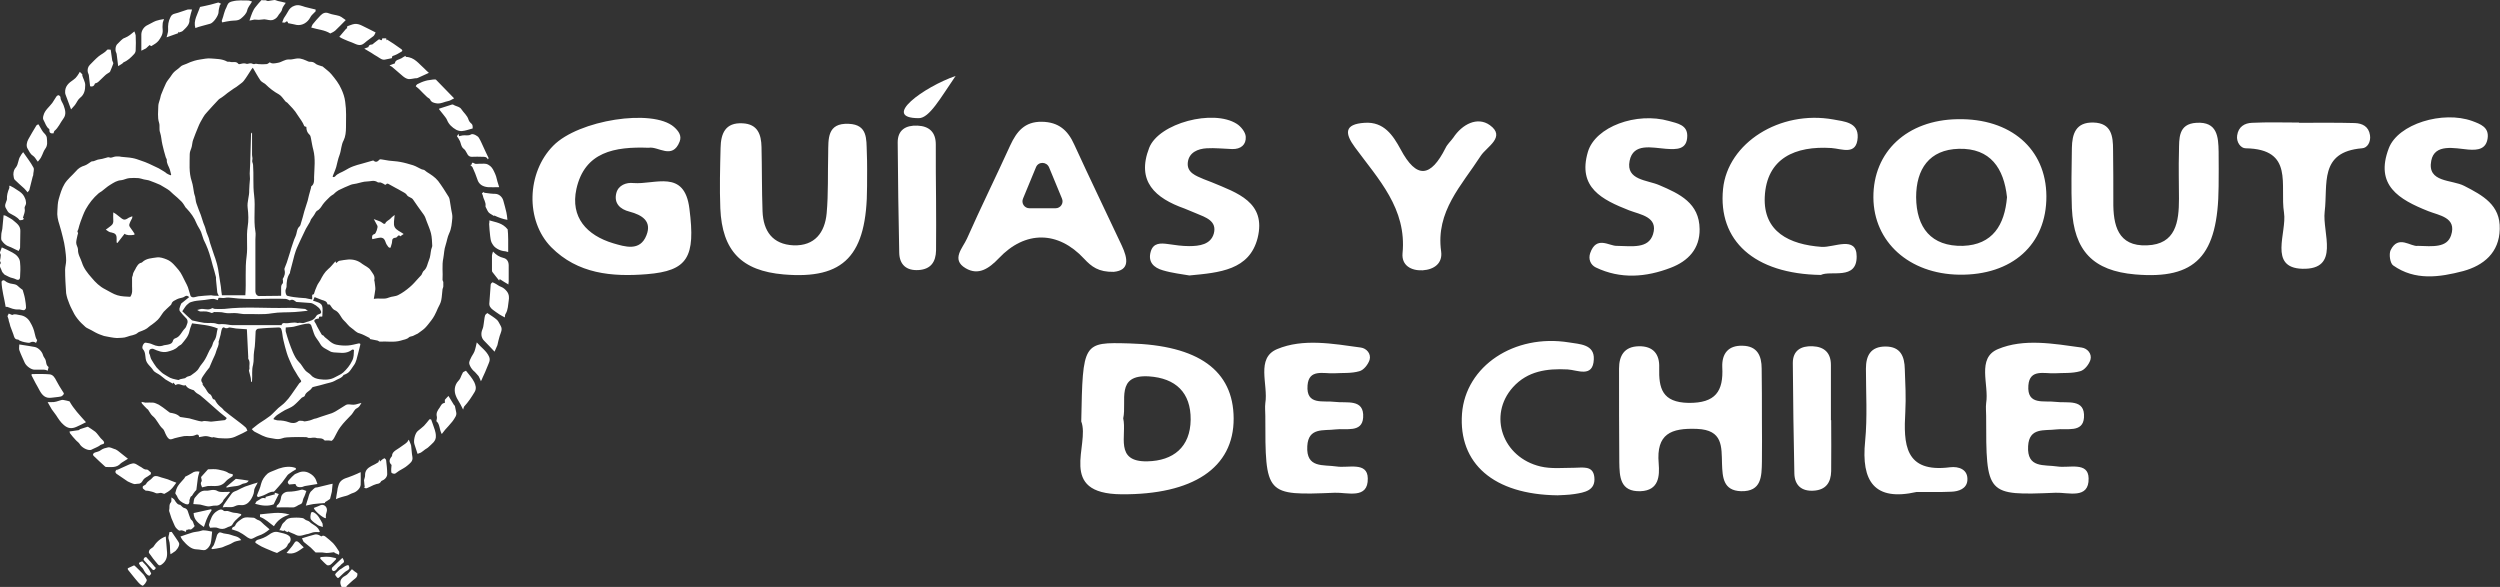 <?xml version="1.0" encoding="utf-8"?>
<!-- Generator: Adobe Illustrator 19.1.0, SVG Export Plug-In . SVG Version: 6.00 Build 0)  -->
<svg version="1.1" id="Layer_1" xmlns="http://www.w3.org/2000/svg" xmlns:xlink="http://www.w3.org/1999/xlink" x="0px" y="0px"
	 width="971.1px" height="228px" viewBox="0 0 971.1 228" enable-background="new 0 0 971.1 228" xml:space="preserve">
<rect x="0" y="0" width="971.1" height="228" fill="#333333" stroke="none"/>
<g>
	<g>
		<path fill="#FFFFFF" d="M132.7,228c-0.9-1.7-0.7-3.3,1.5-4.4c1-0.5,1.7-1.7,2.5-2.5c0.7,0.6,1.3,1.1,2.1,1.6c0.1,0.7,0,1.4-0.8,2
			c-1.2,0.9-2.2,1.9-3.3,2.9c-0.1,0.1-0.1,0.3-0.2,0.4C133.9,228,133.3,228,132.7,228z M143.7,131.7c0-0.1-0.1-0.4-0.1-0.4
			c-1.4-0.7-2.6-1.4-3.9-1.8c-1.4-0.3-2.1-1.4-3.2-2.1c-1.1-0.7-1.9-2-2.9-2.9c-1.3-1.2-1.7-3.3-3.7-4.1c-0.7-0.3-1.2-1.3-1.8-2.1
			c-0.2,0-0.5,0-0.9-0.1c-0.2-1.2-1.2-1.4-2.2-1.7c-0.9-0.3-1.7-0.7-2.8-1.1c-0.1,0.3-0.3,0.8-0.6,1.4c1.5,0.5,3.1,0.8,3.5,2
			s0.1,2.7,0.1,4.1c-0.4,0.3-1.5-0.4-1.3,0.8c-0.5,0.1-0.9,0.1-1.3,0.3c-1.1,0.6-0.1,1.3,0.1,1.8c0.6,1.4,1.4,2.6,2.1,3.9
			c0.1,0.2,0.3,0.5,0.5,0.5c0.5,0.1,0.6,0.6,0.9,0.8c1.4,1,2.5,2.5,4.5,2.9c1.5,0.3,3,0.4,4.5,0.3c1.4-0.1,2.7-0.5,4.1-0.8
			c0.2,0,0.5,0,0.6,0.1s0.1,0.4,0,0.6c-0.3,1.1-0.5,2.2-0.8,3.2c-0.5,1.6-0.6,3.3-1.8,4.8c-0.7,0.9-1.2,2-2.1,2.7
			c-0.4,0.3-0.9,0.5-1.3,0.7c-0.1,0.1-0.3,0-0.4,0.1c-0.8,1.4-2.4,1.6-3.6,2.4c-0.9,0.5-2.1,0.7-3.2,1c-1.7,0.5-3.3,0.9-5,1.3
			c-0.2,0-0.4,0.2-0.5,0.3c-0.7,1.3-2.4,1.6-2.8,3.1c-0.1,0.4-0.8,0.5-1.2,0.8c-1,1-2,2.1-3.1,3c-1,0.8-2.2,1.2-3.4,1.8
			c-1,0.6-1.9,1.1-2.9,1.8c-0.6,0.4-1,0.9-1.5,1.4c0,0.1,0,0.2,0,0.4c0.6,0.1,1.1,0.4,1.7,0.4c1.5,0,2.8,0.2,4.2,0.7
			c1,0.4,2.5,0.6,3.7-0.4c0.3-0.3,1.1-0.1,1.7-0.1c0.2,0,0.4,0.2,0.7,0.2c0.7-0.1,1.4-0.2,2.1-0.4c0.5-0.1,1-0.4,1.6-0.6
			c0.3-0.1,0.6-0.1,0.9-0.2c0.6-0.2,1.1-0.4,1.7-0.6c1.4-0.5,2.9-0.9,4.3-1.4c1-0.4,2-1,2.9-1.6c0.8-0.5,1.6-1,2.4-1.5
			c0.2-0.1,0.5-0.3,0.8-0.3c1.1-0.1,2.1,0.3,3.2,0c0.6-0.2,1.3-0.3,2.2-0.6c-0.6,1-0.8,1.6-1.8,2.1c-0.9,0.4-1.3,1.6-2,2.4
			c-1.5,1.6-3.1,3.1-4.4,4.9c-1,1.3-1.6,2.8-2.4,4.2c-0.2,0.4-0.5,0.8-0.9,1.1c-0.2,0.1-0.7-0.1-1.1-0.1c-0.4,0-0.7,0-1.1,0
			c-0.3,0-0.6,0.1-0.7-0.1c-0.8-0.9-1.8-0.7-2.8-0.8c-0.3,0-0.6-0.2-0.8-0.2c-0.3,0-0.6,0-0.8,0c-0.3,0-0.6,0.1-0.8,0.1
			c-0.3,0-0.7,0-1,0c-0.3-0.1-0.6-0.3-1-0.3c-1.8,0-3.6-0.1-5.3,0c-1.4,0.1-2.8,0-4,0.5c-1.7,0.6-3.3,0-4.8-0.2
			c-2-0.3-3.8-1.4-5.6-2.3c-0.5-0.2-0.9-0.7-1.3-1.1c0.5-0.4,1-0.8,1.5-1.2s1-0.8,1.6-1.2c1.4-0.9,2.8-1.8,4.1-2.8
			c1.1-0.9,2-2,3.1-3c0.9-0.8,1.9-1.4,2.7-2.3c0.9-0.9,1.6-1.8,2.3-2.8c1-1.4,2-2.8,3-4.3c0.1-0.2,0.3-0.4,0.5-0.5
			c0.5-0.3,0.5-0.6,0.1-1.1c-0.7-0.9-1.3-2-1.9-3c-0.5-0.8-1-1.6-1.4-2.5c-0.7-1.6-1.5-3.2-2-4.9c-0.5-1.6-0.9-3.2-1.3-4.9
			c-0.2-0.8-0.3-1.5-0.4-2.3c-0.1-0.7-0.2-1.5-0.5-2.2c-0.1-0.3-0.7-0.6-1.1-0.5c-2.6,0.1-5.2,0.2-7.9,0.5c-0.3,0-0.9,0.6-0.9,1
			c-0.2,2.6-0.1,5.3-0.6,7.8c-0.3,1.8,0,3.6-0.4,5.2c-0.6,2.1-0.2,4.2-0.4,6.2c0,0.1,0,0.2-0.1,0.3c0,0.1-0.1,0.1-0.3,0.2
			c0-0.6,0-1.1-0.1-1.6c-0.2-1-0.5-1.9-0.7-2.8c0-0.3,0.2-0.6,0.2-0.8c-0.2-1.2,0.4-2.5-0.4-3.7c-0.2-0.3,0-0.9-0.1-1.4
			c-0.2-3.3-0.3-6.7-0.5-10.2c-1.4-0.1-2.8-0.2-4.2-0.3c-0.8-0.1-1.6-0.3-2.5-0.4c-0.4,0-0.7,0.3-1.1,0.3c-0.2,0-0.6,0-0.7-0.1
			c-0.7-0.6-1.1,0.1-1.2,0.4c-0.3,0.7-0.3,1.4-0.5,2.2s-0.5,1.7-0.7,2.5c0,0.1-0.1,0.1-0.1,0.2c0.3,1.4-0.6,2.5-0.9,3.7
			s-0.9,2.3-1.4,3.4c-0.4,0.9-0.8,1.9-1.2,2.8c0,0.1,0,0.2-0.1,0.2c-0.8,1-1.6,2-2.3,3.1c-0.5,0.8-1.3,1.7-0.4,2.8
			c0.2,0.2,0.1,0.6,0.1,0.7c0.4,0.5,0.6,0.9,0.9,1.2c0.7,0.9,1,2.1,2.1,2.6c0.2,0.1,0.3,0.4,0.4,0.5c0.4,0.5,0.3,1.4,1.2,1.5
			c0.2,0,0.4,0.5,0.5,0.7c0.6,1.1,1.5,1.9,2.4,2.6c0.3,0.2,0.5,0.6,0.8,0.9c1.5,1.2,3,2.4,4.5,3.5c1.3,1,2.7,2,3.9,3.1
			c0.4,0.3,0.5,1,0.7,1.3c-1.3,0.7-2.4,1.3-3.6,1.8c-0.4,0.2-0.9,0.4-1.3,0.6c-1.9,0.8-3.9,0.6-5.9,0.5c-0.8,0-1.6-0.3-2.4-0.4
			c-0.2,0-0.5,0.2-0.6,0.1c-0.8-0.2-1.6-0.5-2.4-0.5s-1.7,0.3-2.6,0.4c0.1-1.2-0.9-1.1-1.4-0.8c-1.5,0.7-2.9,0.2-4.4,0.4
			c-1.2,0.2-2.4,0.5-3.6,0.8c-0.7,0.2-1.4,0.6-2,0.4c-0.5-0.2-1-0.9-1.3-1.5c-0.5-0.8-0.7-2-1.4-2.6c-1.6-1.4-2.2-3.6-4-5
			c-0.7-0.6-1.1-1.6-1.7-2.4c-0.1-0.1-0.3-0.2-0.4-0.3c-0.7-0.7-1.3-1.3-1.9-2c-0.2-0.2-0.2-0.5-0.2-0.7c0.6,0.1,1,0.2,1.5,0.3
			c1,0,2.1-0.1,3.1,0c0.7,0.1,1.4,0.5,2.1,0.8c1.1,0.7,2.1,1.4,3.1,2.2c0.3,0.2,0.6,0.5,1.2,0.9c1.2,0.2,2.7,0.4,3.9,1.6
			c0.1,0.1,0.2,0.1,0.3,0.1c1.1,0.2,2.2,0.3,3.3,0.5c0.3,0,0.5,0.2,0.7,0.2c0.7,0.2,1.5,0.4,2.2,0.6c0.6,0.2,1.2,0.3,1.9,0.4
			c0.1,0,0.2,0,0.2,0c1.4-0.5,2.8,0.3,4.3,0c1.5-0.2,3-0.3,4.5-0.5c0.3,0,0.5-0.5,0.8-0.8c-0.2-0.2-0.4-0.3-0.6-0.5
			c-0.7-0.6-1.4-1.1-2.1-1.7c-1.4-1.2-2.8-2.5-4.2-3.7c-1.1-1-2.3-2-3.5-3c-0.4-0.3-0.9-0.5-1.3-0.8s-0.8-0.7-1.1-1.1
			c-1.1-0.4-2.4-0.6-3.2-2c-1.2,0.6-2.5-1.1-3.9,0c-0.2-0.3-0.5-0.6-0.9-1c-0.1,0.3-0.2,0.5-0.2,0.4c-1-0.6-1.9-1-2.8-1.6
			c-0.7-0.5-1.3-1.1-2-1.6c-0.9-0.7-2.2-1.1-2.8-2c-0.9-1.5-2.6-2.4-2.9-4.4c-0.2-1.3-0.1-2.7-1.1-3.8c-0.6-0.7,0.3-2.6,1.1-2.5
			c0.9,0.1,1.9,0.3,2.7,0.7c1.5,0.7,2.9,0.9,4.4,0.3c0.4-0.1,0.9-0.1,1.3-0.2c1-0.2,1.9-0.4,2.2-1.6c0.1-0.4,0.5-0.8,0.9-0.9
			c1.9-0.6,2.4-2.5,3.7-3.8c0.4-0.3,0.7-1.2,0.9-1.8c0.3-0.7,0.3-1.6-0.5-2.3c-0.8-0.8-1.6-1.7-2.3-2.6c-0.2-0.2-0.2-0.7-0.2-1
			c0.1-0.6,0.4-1.2,0.7-2c0.9-0.7,2-1.6,3.1-2.5c-0.5-0.4-0.9-0.8-1.8-0.2c-0.8,0.6-2,0.5-2.9,1c-0.8,0.5-1.9,0.7-2.2,1.9
			c-0.1,0.3-0.4,0.5-0.6,0.7c-0.8,0.8-1.7,1.5-2.4,2.3c-0.8,1-1.4,2.2-2.3,3.1c-0.7,0.7-1.5,1.3-2.3,1.9c-0.4,0.3-0.8,0.5-1.1,0.8
			c-1,1-2.2,1.4-3.5,1.9c-0.3,0.1-0.6,0.2-0.8,0.4c-1.2,1.1-2.8,1-4.2,1.6c-1.2,0.5-2.7,0.4-4,0.5c-0.8,0-1.6-0.2-2.4-0.3
			c-0.9-0.2-1.8-0.3-2.6-0.5c-1.2-0.4-2.3-0.8-3.4-1.4c-1-0.6-2-1.1-3-1.6c-0.3-0.1-0.5-0.3-0.8-0.5c-1.1-1-2.2-2-3.1-3.2
			c-0.9-1.1-1.6-2.4-2.2-3.7c-0.7-1.3-1.2-2.7-1.7-4.1c-0.2-0.7-0.4-1.4-0.5-2.1c-0.2-3-0.4-6-0.4-9.1c0-1.2,0.4-2.4,0.4-3.6
			c0-1.5-0.2-3.1-0.4-4.6c-0.2-1.5-0.5-3-0.9-4.5c-0.4-1.6-0.8-3.2-1.3-4.8c-0.6-1.8-1-3.6-0.8-5.5c0.1-1.5,0.1-3,0.5-4.4
			c0.6-2.1,1.2-4.2,2.3-6c1.1-1.8,2.9-3.2,4.4-4.9c0.9-1.1,2-1.8,3.4-2.2c0.9-0.3,1.7-1,2.5-1.5c0.3-0.2,0.7-0.1,1-0.2
			c0.5-0.2,1-0.4,1.6-0.6c0.6-0.1,1.2-0.2,1.7-0.3s1-0.3,1.5-0.4c0.5-0.1,0.8-0.4,1.5-0.1c0.5,0.2,1.4-0.3,2.1-0.4
			c0.6-0.1,1.2,0,1.8,0c0.1,0,0.3,0.1,0.4,0.1c1.5,0.2,3,0.2,4.5,0.5c1.1,0.2,2.2,0.6,3.3,1s2.1,0.7,3.1,1.2
			c1.3,0.6,2.6,1.2,3.8,1.8c0.7,0.4,1.4,0.8,2,1.2c0.4,0.2,0.7,0.5,1.1,0.8c0.5,0.3,1,0.5,1.5,0.7c0.1-0.1,0.1-0.2,0.2-0.2
			c-0.2-0.7-0.3-1.3-0.5-2c-0.4-1.3-1.3-2.3-1.2-3.8c0-0.3-0.3-0.7-0.4-1c-0.5-1.6-0.9-3.2-1.3-4.9c-0.4-1.6-0.4-3.2-0.9-4.7
			c-0.5-1.3,0-2.6-0.4-3.8c-0.7-2.2-0.3-4.4-0.3-6.6c0-0.9,0.5-1.9,0.7-2.8c0.2-0.6,0.2-1.2,0.5-1.8c0.6-1.4,1.1-2.8,1.8-4.2
			c0.4-0.8,1-1.5,1.6-2.3c0.5-0.7,0.9-1.4,1.5-2c0.7-0.7,1.6-1.2,2.3-1.9c0.7-0.8,1.6-0.9,2.5-1.3c1-0.5,2.1-0.9,3.1-1.2
			c0.7-0.2,1.5-0.4,2.3-0.5c1.3-0.2,2.7-0.5,4-0.4c2.2,0.2,4.4,0.1,6.4,1.2c0.3,0.2,0.7,0,1.1,0.1c1.1,0.4,2.4-0.4,3.3,0.8
			c0.1,0.2,0.7,0.1,1,0c0.7-0.2,1.4-0.3,2.2,0c0.4,0.1,0.9-0.2,1.4-0.2c0.1,0,0.2,0,0.4,0c0.4,0.1,0.9,0.4,1.2,0.3
			c0.6-0.3,1.1,0,1.6,0c1,0.1,2.1,0.1,3.1,0c0.4,0,0.9-0.4,1.3-0.7c0.9,0.7,2,0.4,3.1,0.2c1.5-0.2,2.7-1.4,4.4-1.3
			c1,0.1,2.1-0.3,3.2-0.4c1.6-0.1,2.9,0.6,4.3,1.2c0.2,0.1,0.5,0.1,0.7,0.1c0.7,0,1.3,0.1,1.9,0.6c0.6,0.6,1.7,0.8,2.5,1.1
			c0.1,0.1,0.3,0,0.4,0.1c1.1,1,2.4,1.8,3.4,3c1.5,1.8,3,3.7,3.9,5.8c0.7,1.5,1.3,3.2,1.5,5c0.5,3.3,0.3,6.6,0.3,9.9
			c0,1.7-0.2,3.6-0.9,5c-1,1.8-0.9,3.8-1.6,5.7c-0.6,1.5-0.9,3.2-1.3,4.7c-0.2,0.8-0.6,1.6-0.9,2.4c-0.2,0.4-0.3,0.8-0.5,1.3
			c0.1,0.1,0.2,0.1,0.3,0.2c0.3-0.1,0.6-0.1,0.7-0.3c1-1.2,2.5-1.5,3.8-2.3c1-0.6,2.1-1.2,3.2-1.6c1-0.4,2.2-0.7,3.3-1
			c1.4-0.4,2.8-0.8,4.2-1.2c0.1,0,0.3-0.1,0.4,0c0.9,0.8,1.6,0.4,2.3-0.4c0.2-0.2,0.8-0.1,1.3,0c0.8,0.1,1.6,0.3,2.4,0.4
			c1.5,0.2,2.9,0.2,4.4,0.5c1.7,0.3,3.3,0.8,5,1.3c1.2,0.4,2.2,1.1,3.4,1.6c0.3,0.1,0.7,0.1,1,0.3c0.3,0.2,0.6,0.5,0.9,0.7
			c1.6,1,3.2,2,4.4,3.5c1.5,2,2.8,4.1,4.1,6.2c0.3,0.5,0.4,1.2,0.5,1.9c0.2,1,0.3,2,0.5,3.1s0.5,2.1,0.4,3.2c-0.2,2-0.3,4-1.2,5.9
			c-0.7,1.4-0.9,3.1-1.4,4.6c-0.6,1.7-0.6,3.5-0.9,5.1c-0.6,2.8-0.1,5.6-0.3,8.4c0,0.3,0.2,0.6,0.3,0.8c0,0.6,0,1.1,0,1.7
			c0,0.4-0.2,0.7-0.3,1.1c-0.2,1.4-0.2,2.9-0.5,4.3c-0.2,1.1-0.8,2.1-1.3,3.1c-0.4,0.9-0.8,1.9-1.3,2.8c-0.4,0.7-0.8,1.4-1.3,2
			c-0.8,1-1.5,2-2.4,2.9c-0.7,0.7-1.5,1.2-2.3,1.8c-0.3,0.2-0.6,0.5-1,0.6c-0.5,0.2-0.9,0.5-1.4,0.7s-1.2,0.2-1.5,0.5
			c-0.9,0.9-2.1,0.9-3.2,1.3c-2.7,0.8-5.5,0.2-8.2,0.4c-0.2,0-0.5-0.3-0.8-0.4C145.8,132.1,144.8,131.9,143.7,131.7L143.7,131.7z
			 M109.2,114.9c0-1.2,0-2.1,0-3.1c0-0.7,0.1-1.2,0.6-1.7c0.2-0.2,0.1-0.8,0.1-1.3c0-0.1-0.1-0.3-0.1-0.4c0.7-1.1,1.1-2.3,0.7-3.6
			c0-0.2,0-0.4,0-0.5c0.3-0.8,0.6-1.5,0.9-2.3c0.4-1.3,0.8-2.5,1.2-3.8c0.2-0.5,0.3-1,0.4-1.4c0.3-0.8,0.5-1.6,0.8-2.4
			c0.3-0.9,0.6-1.8,1-2.6c0.6-1.3,0.4-2.9,1.6-3.9c0.3-0.3,0.4-0.8,0.5-1.2c0.5-1.5,0.9-3.1,1.3-4.6c0.4-1.4,0.9-2.7,1.3-4.1
			c0.2-0.7,0.3-1.4,0.5-2.1c0.3-1,0.5-1.9,0.8-2.9c0.1-0.2,0-0.5,0.1-0.6c1.3-0.9,1.1-2.5,1.1-3.6c0.1-3.5,0.6-7.1-0.3-10.6
			c-0.4-1.4-0.6-2.9-0.9-4.4c-0.1-0.5-0.2-1.2-0.6-1.5c-0.9-0.8-1.2-1.8-1.2-3c-0.3-0.1-0.7-0.2-0.8-0.3c-0.6-1.6-1.7-2.9-2.6-4.3
			c-1.1-1.9-2.6-3.3-4-4.8c-0.2-0.2-0.6-0.3-0.8-0.6c-0.8-0.9-1.4-2-2.4-2.6c-2-1.1-3.7-2.4-5.3-4c-0.2-0.2-0.4-0.3-0.6-0.4
			c-0.4-0.3-1-0.6-1.3-1c-1.1-1.6-2-3.3-3-5c-0.1,0.1-0.3,0.3-0.5,0.6c-1,1.5-1.9,3.1-3,4.5c-0.5,0.7-1.3,1.1-2,1.7
			c-0.6,0.5-1.2,0.9-1.9,1.3c-0.8,0.6-1.6,1.1-2.4,1.7c-0.7,0.6-1.5,1.2-2.2,1.7c-0.4,0.3-0.9,0.5-1.3,0.9c-1.5,1.6-3,3.2-4.5,4.9
			c-0.6,0.6-1.1,1.3-1.5,2c-0.7,1.2-1.4,2.4-1.9,3.7c-0.7,1.7-1.4,3.4-2,5.1c-0.3,0.8-0.3,1.7-0.5,2.5c-0.2,1-0.8,1.9-0.8,2.9
			c0,3.6-0.4,7.2,0.8,10.7c0.5,1.5,0.6,3.1,0.9,4.6c0.1,0.5,0.3,0.9,0.4,1.3c0.2,0.9,0.2,1.8,0.5,2.6c0.5,1.5,1.1,3,1.7,4.5
			c0.5,1.3,0.8,2.8,1.4,4.1c0.4,0.9,0.5,1.7,0.8,2.6c0.3,0.8,0.6,1.5,0.9,2.3c0.2,0.6,0.3,1.3,0.5,1.9c0.4,1.2,0.8,2.4,1.2,3.6
			c0.3,0.8,0.5,1.6,0.8,2.3c0.3,1.1,0.7,2.1,0.9,3.2c0.2,0.7,0.3,1.5,0.4,2.2c0.3,1.9,0.6,3.8,0.9,5.7c0.1,1,0.2,2.1,0.4,3.3
			c3.2,0,6.2,0,9.1,0c0.4-5.3-0.2-10.2,0.5-15.2c0.5-3.8-0.2-7.6,0.4-11.4c0.4-2.4,0.3-4.9,0-7.4c-0.3-2.3,0.7-4.5,0.6-6.8
			c0-1.4,0.2-2.9,0.3-4.4c0-0.7-0.1-1.4-0.1-2.1c0.3-5,0.3-9.9,0.5-14.9c0-0.1,0-0.3,0-0.4c0-0.2,0.1-0.3,0.2-0.5c0.1,0,0.1,0,0.2,0
			c0,0.4,0,0.7,0,1.1c0,2.5,0,4.9,0,7.4c0,0.7,0.3,1.4,0.1,2.1c-0.2,0.6,0.3,1.3,0.3,1.9c0.3,3.9-0.1,7.8,0.4,11.7
			c0.6,4.6-0.3,9.4,0.5,14.1c0.2,1,0,2.1,0,3.1c0,6.7,0,13.5,0,20.2c0,1,0.6,1.7,1.3,1.8C103.7,115,106.4,114.9,109.2,114.9z
			 M120.8,85.2L120.8,85.2c-0.2,0.3-0.2,0.7-0.4,1c-0.5,0.9-1.1,1.8-1.6,2.7c-0.7,1.4-1.4,2.9-2.1,4.4c-0.6,1.4-1.3,2.7-1.8,4.1
			c-0.4,1.1-0.7,2.3-1,3.5c-0.4,1.5-0.8,3-1.2,4.6c-0.1,0.2,0,0.5-0.1,0.6c-1.1,1.6-1.3,3.4-1.3,5.3c0,0.3-0.2,0.7-0.3,1
			c-0.3,0.7,0,2.3,0.6,2.5c0.8,0.2,1.7,0.4,2.5,0.5c1.4,0.2,2.8,0.3,4.3,0.4c0.1,0,0.1,0,0.2,0c0.9,0.2,1.8,0.4,2.6,0.5
			c0.3-0.9-0.4-2,0.7-2c0.4-1.2,0.7-2.2,1.2-3.2c0.3-0.8,0.9-1.5,1.3-2.2c0.8-1.6,1.7-3.2,3.1-4.4c1-0.8,1.8-1.9,2.8-3
			c0.2,0.4,0.2,0.6,0.3,0.7c0.5-0.4,0.8-0.8,1.2-0.9c1.1-0.2,2.3-0.4,3.5-0.5c2-0.1,3.8,0.4,5.4,1.7c1.1,0.8,2.6,1.4,3.2,2.4
			c0.7,1.1,1.9,2.2,1.5,3.8c-0.1,0.2,0.1,0.5,0.1,0.7c0.1,1,0.3,1.9,0.3,2.9c-0.1,1.2-0.4,2.4-0.6,3.8c2.2-0.4,4,0.3,5.8-0.5
			c1.2-0.5,2.6-0.4,3.7-1c1.6-0.8,3.1-1.9,4.5-3.1c1.2-1,2.2-2.2,3.2-3.3c0.5-0.5,1-1.1,1.3-1.4c0.4-0.7,0.5-1.3,0.9-1.6
			c1.3-1.1,1.4-2.7,2-4.1c0.6-1.3,0.6-2.8,0.9-4.2c0.1-0.5,0.4-1,0.4-1.4c-0.1-1.6-0.1-3.3-0.5-4.9s-1.1-3.1-1.7-4.7
			c-0.3-0.9-0.6-1.8-1.1-2.5c-0.7-1.1-1.6-2.1-2.3-3.2c-0.6-0.9-1.2-1.7-1.8-2.6c-0.6-1-1.9-0.9-2.5-1.9c-0.4-0.7-1.5-1.1-2.3-1.6
			c-0.6-0.4-1.3-0.7-2-1.1c-1-0.5-1.9-1.1-2.9-1.6c-0.2-0.1-0.5-0.1-0.6,0c-0.6,0.8-0.9,0.1-1.4-0.1c-0.3-0.1-0.6-0.3-0.9-0.4
			c-0.4-0.1-0.9,0.1-1.2-0.1c-1.4-1-2.8-0.3-4.2-0.3c-1.3,0-2.6,0.5-4,0.8c-0.8,0.2-1.6,0.2-2.3,0.5c-1.6,0.6-3.2,1.4-4.7,2.1
			c-0.7,0.4-1.3,0.9-2,1.6c-0.3,0.2-0.9,0.5-1.3,0.9c-1,1-2,1.9-2.8,3c-0.6,0.9-1.2,2-2.3,2.5c-0.2,0.1-0.3,0.4-0.5,0.6
			C122.1,83.5,121.4,84.4,120.8,85.2L120.8,85.2z M85,114.9c-0.3-0.5-0.5-0.9-0.6-1.3c-0.2-1.7-0.3-3.4-0.5-5c0-0.3,0-0.6,0-0.9
			c-0.4-1.6-0.8-3.1-1.3-4.7c-0.4-1.5-0.8-3.1-1.3-4.6c-0.4-1.2-0.8-2.3-1.3-3.4c-0.3-0.6-0.6-1.2-0.9-1.9c-0.4-1-0.6-2-1-3
			c-0.5-1.2-1.3-2.2-1.8-3.4c-0.8-2.1-2.2-4-3.8-5.7c-0.1-0.1-0.3-0.3-0.4-0.4c-0.5-0.8-1-1.7-1.6-2.3c-1-1-2.1-2-3.2-2.9
			c-0.5-0.4-0.9-0.9-1.4-1.3s-1-0.7-1.5-1c-0.7-0.4-1.5-0.9-2.2-1.3c-1.3-0.6-2.7-1.1-4-1.6c-0.7-0.3-1.5-0.3-2.3-0.5
			c-0.7-0.2-1.4-0.4-2-0.5c-1.2-0.1-2.5-0.1-3.7,0c-1.1,0.1-2.1,0.7-3.1,0.8c-1.7,0.1-3,1-4.3,1.8c-1.2,0.7-2.2,1.7-3.3,2.5
			c-0.4,0.3-0.9,0.5-1.2,0.8c-2.1,1.8-3.7,3.9-5,6.2c-0.8,1.5-1.4,3.2-2,4.8c-0.4,1-0.6,2-0.9,3c-0.1,0.4-0.6,0.8-0.1,1.3
			c0.1,0.1-0.1,0.6-0.2,1c-0.2,1-0.5,2-0.5,2.9s0.7,1.8,0.7,2.6c-0.1,1.9,1,3.4,1.5,5c0.7,2.3,2.2,4.2,3.8,6
			c1.5,1.8,3.1,3.4,5.3,4.5c1.6,0.8,3,1.8,4.7,2.3c1.6,0.5,3.5,0.5,5,0.6c1-1.4,0.7-2.8,0.7-4.1c0-1.1,0-2.2,0-3.3
			c0-0.4,0.3-0.8,0.3-1.1c0.1-1.1,0.9-1.9,1.3-2.9c0.4-0.7,0.8-1.3,1.5-1.7c0.2-0.1,0.6-0.1,0.8-0.3c1.6-1.6,3.8-1.6,5.7-1.9
			c1.2-0.2,2.7,0.3,3.9,0.8c2,0.8,3.3,2.6,4.6,4.1c1.1,1.3,1.8,3.1,2.6,4.6c0.4,0.7,0.7,1.4,1,2.1c0.4,1.1,0.6,2.2,1,3.3
			c0.1,0.3,0.6,0.6,1,0.6c0.7,0,1.3-0.3,2-0.4c1.7-0.2,3.4-0.3,5-0.4C83,114.9,83.9,114.9,85,114.9L85,114.9z M70.8,120.9
			c1.1,1.1,2.2,2.1,3.3,3.1c0.2,0.2,0.5,0.5,0.7,0.5c1.5,0.3,3,0.7,4.5,0.9c1.7,0.2,3.4-0.2,5,0.4c0.8,0.3,1.6,0,2.4,0.1
			c1.2,0,2.5,0.4,3.7,0.4c6,0,12,0,17.9,0c0.4,0,0.8,0,1.2,0c0-0.1,0-0.3-0.1-0.4c0.3-0.2,0.7-0.5,1-0.4c1.8,0.3,3.5-0.6,5.3,0
			c0.1,0,0.2-0.1,0.4-0.1s0.3,0,0.5,0c0.4,0,0.8,0.1,1.1,0.1c0.5-0.1,0.9-0.2,1.3-0.4c1.4-0.4,2.9-0.7,3.7-2.1
			c0.2-0.4,0.6-0.8,1-0.9c1.3-0.3,1.2-0.9,0.7-1.8c-0.5-1-2.7-2.5-3.7-2.6c-1.8-0.1-3.6-0.3-5.5-0.4c-0.2,0-0.3-0.2-0.5-0.3
			c-0.8-0.7-1.6-0.7-2.1-0.3c-0.7-0.3-1.2-0.6-1.8-0.6c-6.9-0.3-13.8,0.5-20.7-0.4c-0.9-0.1-1.8-0.2-2.7,0c-0.8,0.2-1.6-0.1-2.5,0
			c-0.1,0.3-0.2,0.6-0.3,0.9c-0.6-0.2-1.2-0.5-1.8-0.5c-1.1,0-2.1,0.3-3.2,0.4c-1.4,0.2-2.8,0.2-4.2,0.5c-0.8,0.2-1.8,0.4-2.3,1
			C72.3,118.5,71.6,119.7,70.8,120.9z M137.5,135.9c-0.2,0-0.3-0.1-0.4-0.1c-0.1,0-0.2,0-0.3,0c-1.6,1.3-3.4,1.4-5.3,1.2
			c-1.2-0.1-2.5,0-3.4-0.6c-1.3-0.8-2.9-1.3-3.7-2.8c-0.6-1.1-1.5-2.1-2.1-3.2c-0.6-1.3-0.9-2.7-1.4-4c-0.1-0.3-0.6-0.7-1-0.7
			c-0.9,0-1.8,0.2-2.7,0.4c-1,0.2-2.1,0.6-3.1,0.8c-1,0.2-2.1,0.2-3.1,0.3c0,0.7-0.1,1.2,0,1.6c0.4,1.4,0.8,2.8,1.3,4.2
			c0.5,1.3,0.9,2.6,1.5,3.9c0.6,1.3,1.2,2.6,2.3,3.7c1,0.9,1.6,2.3,2.5,3.3c0.6,0.7,1.6,1.1,2.2,1.8c0.9,1.1,2.1,1.4,3.3,1.6
			c2.1,0.3,4.2,0.3,6.1-0.8c1-0.6,2.2-1,3.1-1.8c1.4-1.3,2.6-2.7,3.5-4.6C137.5,138.8,137.4,137.4,137.5,135.9L137.5,135.9z
			 M84.6,127.6c-3.4-1.4-6.7-1.5-10-2c-0.4,1.1-0.8,2-1,3c-0.4,2.1-1.8,3.5-3,5c-0.3,0.4-1,0.6-1.4,1c-1.1,1.2-2.6,1.6-4.1,2
			c-2,0.5-3.8-0.3-5.6-1.1c-0.3-0.1-1,0-1.3,0.3s-0.3,0.8-0.3,1.3c0,0.2,0.2,0.5,0.3,0.7c0.2,0.7,0.3,1.4,0.7,2c0.6,1,1.2,2,1.9,2.9
			c0.6,0.7,1.3,1.3,1.9,1.9c0.7,0.7,1.7,1.1,2.4,1.6c1.3,0.9,2.7,1.1,4.1,1.4c0.2,0.1,0.5-0.2,0.8-0.3c0.6-0.1,1.3-0.3,1.9-0.4
			c0.3-0.2,0.6-0.5,0.9-0.6c0.5-0.2,1-0.2,1.4-0.5c1.1-0.8,2.4-1.6,3-2.7c0.7-1.3,1.8-2.3,2.5-3.6c0.9-1.5,1.4-3.2,2.4-4.6
			c0.5-0.7,0.5-1.7,1-2.4C84.3,130.9,84,129.3,84.6,127.6L84.6,127.6z M27,155.9c1.6,2.9,3.9,5.3,6.4,8.1c-1.4,0.7-2.5,1.3-3.7,1.8
			c-1.8,0.8-3.3,0.7-4.9-0.7c-1.3-1.1-2.1-2.4-3-3.8c-0.5-0.8-1.2-1.5-1.7-2.3s-1-1.7-1.6-2.8c0.7,0,1,0,1.4,0
			c1.4,0.1,2.6-0.4,3.9-0.8c0.6-0.2,1.3,0.1,2,0.2C26.1,155.7,26.5,155.8,27,155.9z M43,19.3c0.2,1.5,0.4,2.9,0.6,4.2
			c0.1,0.4,0.5,0.9,0.4,1.2c-0.3,0.9-0.7,1.8-1.1,2.8c-0.1,0.3-0.2,0.5-0.4,0.6c-0.6,0.4-1.2,0.7-1.7,1.2c-0.8,0.7-1.6,1.6-2.4,2.3
			c-0.4,0.4-0.9,0.7-1.5,0.8c-0.3,0.9-0.8,1.4-1.9,1.1c-0.2-1.4-0.3-2.9-0.5-4.4c-0.1-0.4-0.3-0.7-0.4-1.1c-0.2-1.1,0.1-2.1,0.8-2.8
			c1.1-1.1,2.2-2.3,3.4-3.3c1.1-0.9,2.4-1.4,3.3-2.5C41.7,19.1,42.5,19.3,43,19.3z M2.9,122.8c0.1-0.1,0.2-0.5,0.5-1
			c0.4,0.2,0.8,0.3,1.2,0.5c0.1,0,0.2,0.1,0.3,0c0.9-0.5,1.9,0,2.8,0.1c1.8,0.2,3.3,1.3,4.1,2.9c0.8,1.3,1.4,2.8,1.7,4.3
			c0.2,0.9,0.4,1.8,0.9,2.5c0.1,0.2-0.3,0.7-0.4,1.1c-0.7-0.5-1.4-0.6-2.2-0.2c-0.3,0.2-0.8,0.2-1.2,0.1c-0.6-0.1-1.3-0.2-1.9-0.4
			c-0.4-0.1-0.7-0.3-1.1-0.4c-0.2-0.1-0.4-0.4-0.6-0.4c-1.4,0-1.5-1.1-1.8-2c-0.4-1.1-0.8-2.2-1.2-3.2c-0.2-0.7-0.3-1.4-0.6-2.1
			C3.4,124,3.1,123.5,2.9,122.8L2.9,122.8z M115,182.3c-1,0.6-1.9,1.1-2.8,1.8c-0.5,0.3-0.8,0.9-1.2,1.4c-0.5,0.6-0.9,1.3-1.4,1.9
			c-0.9,1.1-1.9,2.2-2.9,3.3c-0.1,0.1-0.3,0.3-0.4,0.3c-1.5-0.1-2.6,0.9-3.9,1.4c-0.7,0.3-1.5,0.5-2.2,0.7c-0.1,0-0.4-0.5-0.4-0.6
			c0.5-1.5,1.3-2.9,1.6-4.5c0.4-1.6,1.3-2.9,2.5-4c0.7-0.6,1.8-0.9,2.7-1.3c2.2-1,4.4-1.6,6.8-1.3c0.5,0.1,1,0.2,1.5,0.4
			C114.9,182,114.9,182.1,115,182.3L115,182.3z M176.4,38.2c-0.9,0.4-1.5,0.9-2.1,1c-1.7,0.3-3.2,1.3-5,0.9
			c-0.9-0.2-1.8-0.4-2.2-1.4c-0.2-0.5-1-0.7-1.4-1.2c-1-0.9-1.9-1.9-2.9-2.9c-0.2-0.2-0.5-0.4-0.7-0.6c-0.2-0.2-0.6-0.4-0.6-0.5
			c0.1-0.3,0.3-0.6,0.6-0.8c1-0.5,2.1-1,3.2-1.3c0.9-0.3,2-0.3,2.9-0.5c0.4-0.1,0.9,0,1.1,0C171.7,33.4,174,35.7,176.4,38.2
			L176.4,38.2z M2.2,119.2c-0.5-3.2-1.5-6.4-1.6-9.8c0.5-0.8,1-0.6,1.6-0.1c0.5,0.4,1.1,0.6,1.7,0.8c0.7,0.2,1.6,0.2,2.3,0.5
			c0.5,0.2,0.8,0.6,1.3,1c0.4,0.3,0.8,0.7,1.3,1c0.3,1.1,0.7,2.2,0.9,3.4c0.2,1.2,0.4,2.4,0.4,3.6c0,0.3-0.5,0.9-0.8,0.9
			c-0.8,0-1.6-0.4-2.3-0.3c-1.5,0.1-2.8-0.5-4.2-1C2.6,119.2,2.5,119.2,2.2,119.2z M183.6,49.9c-1.5,0.4-2.8,0.9-4.1,1
			c-0.8,0.1-1.7-0.2-2.3-0.5c-1.6-0.9-2.9-2.1-3.6-3.9c-0.3-0.7-0.9-1.3-1.4-2s-1.1-1.3-1.6-2c-0.1-0.1,0-0.3,0-0.3
			c1.7-0.5,3.3-1.1,5-1.6c0.3-0.1,0.7,0.2,1.1,0.4c0.9,0.4,1.9,0.5,2.5,1.4c0.9,1.4,2.3,2.4,2.8,4.1c0.2,0.6,0.6,1.1,1.1,1.5
			C183.7,48.5,183.6,49.2,183.6,49.9z M20.8,51.8c-1,0.1-1.7-0.1-1.6-1.3c0-0.1,0-0.3-0.1-0.4c-1.2-0.8-1.5-2.3-2.2-3.5
			c-0.3-0.4-0.2-1.2,0-1.8c0.5-2,2.2-3.2,3.4-4.8c0.6-0.8,1-1.7,1.6-2.5c0.2-0.3,0.7-0.6,0.9-0.5c0.3,0.1,0.7,0.5,0.7,0.8
			c0,1.2,0.8,2,1.2,3.1c0.6,1.7,1.2,3.5-0.1,5.2c-1.2,1.6-1.9,3.5-3.5,4.8C20.9,51.2,20.9,51.5,20.8,51.8z M96.9,8
			c0.4-1.2,0.7-2.2,1.1-3.1c0.3-0.7,0.7-1.5,1.2-2.1c0.7-0.9,1.5-1.8,2.3-2.7c0.1-0.1,0.5,0,0.7,0c0.3,0,0.7,0,1,0
			c0.3,0.1,0.6,0.3,0.9,0.3c0.8-0.1,1.6-0.3,2.5-0.4c0.5,0,0.9,0.3,1.4,0.4c1,0.2,1.9,0.4,3,0.7c-0.4,0.7-1.2,1.5-1.4,2.4
			c-0.2,1.2-1.2,1.8-1.7,2.8c-0.4,0.7-1.3,1.3-2.1,1.5c-1,0.2-2-0.2-3.1-0.3c-0.7,0-1.4,0.2-2.2,0.2c-0.6,0-1.1-0.1-1.7-0.1
			C98.2,7.7,97.7,7.9,96.9,8z M151.3,25.4c0.7-0.3,1.4-0.5,2.1-0.8c0.1-1.4,1.6-1.4,2.6-2c0.4-0.3,0.8-0.5,1.5-0.9
			c0,0,0.1,0.4,0.2,0.4c3.3,0.1,5,2.7,7.1,4.5c0.6,0.6,1.2,1.2,1.8,1.7c-1.5,0.7-3,1.4-4.4,2c-0.2,0.1-0.6,0.1-0.9,0.1
			c-0.9,0.1-1.8,0.4-2.7,0.3c-0.7-0.1-1.5-0.6-2.1-1.1c-1.5-1.2-2.8-2.5-4.3-3.7C152.1,25.9,151.8,25.7,151.3,25.4L151.3,25.4z
			 M9,59.1c1.4,2.1,2.9,3.9,4,6c0.4,0.7-0.1,1.9-0.1,2.9c0,0.2-0.1,0.4-0.2,0.6c-0.4,1.7-0.9,3.5-1.3,5.2c-0.1,0.3-0.4,0.5-0.7,0.9
			c-0.4-0.5-0.8-1-1.3-1.5c-1.2-1.1-2.5-2.2-3.7-3.4c-0.4-0.4-0.4-1.5-0.5-2c0-1.1,0.3-2.1,1-2.8c1-1.3,0.8-3,1.7-4.3
			C8.2,60.1,8.5,59.7,9,59.1z M12.3,145.3c2.3,0,4.6-0.1,6.9,0.1c1.4,0.1,2.1,1.3,2.7,2.5c0.7,1.4,1.5,2.6,2.3,3.9
			c0.2,0.4,0.7,0.9,0.6,1.2c-0.2,0.4-0.7,0.9-1.1,1c-1.3,0.3-2.5,0.3-3.8,0.5c-2.3,0.3-3.5-1-4.5-2.8c-0.5-0.9-1-1.9-1.6-2.9
			c-0.5-1-1-1.9-1.5-2.9C12.2,145.8,12.3,145.6,12.3,145.3z M1.4,83.6c0.3,0.1,0.6,0.1,0.8,0.2c1.1,0.7,2.4,1.2,3.3,2.1
			c1.2,1,2.5,2,2.4,3.9c-0.1,2.1,0,4.3-0.1,6.4c0,0.4-0.4,0.9-0.6,1.3c-0.3-0.2-0.7-0.4-1-0.5c-0.9-0.4-1.7-0.9-2.6-1.2
			c-1.3-0.4-2.2-1.3-2.9-2.3C0.3,93,0.5,92,0.5,91.2s0.3-1.5,0.4-2.3C1.1,87.2,1.2,85.4,1.4,83.6z M18.1,143.8
			c-0.3-0.1-0.7-0.2-1-0.2c-1.2,0-2.5,0-3.7,0c-1.3,0-3.2-1.4-3.8-2.7c-0.7-1.6-1.5-3.2-2.1-4.9c-0.2-0.6,0-1.3,0-2.2
			c1.3,0.2,2.5,0.4,3.8,0.6c0.8,0.1,1.5,0.3,2.3,0.4c1.3,0.3,2.7,1.7,3.1,3.1c0.1,0.5,0.5,1,0.8,1.5c0.6,1,0.2,2.3,1.3,3.1
			c0.2,0.1-0.2,1-0.3,1.5C18.3,144,18.2,143.9,18.1,143.8L18.1,143.8z M179.9,159.1c-0.7-1.4-1.3-2.6-2-3.7c-0.3-0.5-0.6-1-0.8-1.6
			c-0.8-1.9-0.6-4.2,0.9-5.8c0.3-0.3,0.6-0.7,0.8-1.1c0.3-0.7,0.6-1.5,1-2.2c0.2-0.3,0.7-0.4,1.2-0.7c1.1,1.4,2.4,2.8,3.2,4.4
			c0.5,1.1,1,2.4,0.2,3.8c-1.2,2-2.5,4-4.1,5.7C180.1,158.2,180.1,158.5,179.9,159.1L179.9,159.1z M0.7,96.1c0.6,0.3,1.3,0.6,2,0.9
			c1.4,0.8,3,1.3,4.1,2.6c0.7,0.8,1,1.7,1,2.5c0.2,1.8,0.1,3.6,0,5.4c0,1.2-0.7,1.5-1.8,0.9c-0.6-0.3-1.3-0.4-1.9-0.6
			c-0.2-0.1-0.5-0.2-0.7-0.3c-0.5-0.2-0.9-0.5-1.6-0.8c-0.2-0.3-0.9-0.8-1.1-1.4c-0.2-1-1.3-1.9-0.4-3.1c0.1-0.1-0.3-0.6-0.3-1
			c0.1-0.7,0.3-1.4,0.3-2.1c0-0.4-0.4-0.8-0.3-1.1C0.2,97.5,0.4,96.9,0.7,96.1z M123.9,206.7c-0.6,0-1.2-0.1-1.8,0
			c-0.8,0.1-1.6,0.5-2.4,0.7c-1.6,0.2-3.2,1.3-4.9,0.3c-0.7-0.4-1.5-0.6-2.3-1c-0.3-0.2-0.5-0.5-0.8,0c0,0-0.5-0.2-0.7-0.3
			s-0.5-0.5-0.5-0.4c-0.6,0.6-1.1-0.2-2,0c0.5-0.9,0.8-1.6,1.1-2.3c0.3-0.5,0.7-0.8,1.1-1.2c0.8-1.1,1.9-1.4,3.3-1.4
			c0.8,0,1.5-0.1,2.3,0s1.5,0,2.2,0.7c0.4,0.4,1.3,0.4,1.9,1c0.3,0.4,0.8,0.6,1.2,0.9c0.6,0.4,1.3,0.8,1.8,1.4
			c0.4,0.4,0.6,1,0.9,1.5C124.1,206.5,124,206.6,123.9,206.7z M192.1,136.6c-1.5-1.6-2.8-3-4.1-4.3c-1.1-1.1-1.3-2.8-0.6-4.4
			c0.3-0.7,0.4-1.4,0.5-2.2c0.2-1,0.2-2.1,0.5-3.1c0.1-0.4,0.6-0.8,0.9-1c1.3,0.9,2.7,1.7,3.8,2.7c0.6,0.6,0.9,1.5,1.4,2.3
			c0.8,1.4,0,2.6-0.4,3.9c-0.4,1.2-0.6,2.4-0.9,3.6C192.9,134.8,192.6,135.5,192.1,136.6L192.1,136.6z M90,205.6
			c0.2-0.3,0.3-0.9,0.6-0.9c0.9-0.2,0.8-1,1.3-1.5c0.6-0.7,1.4-1.2,2.1-1.7c1.4-0.9,2.9-0.4,4.4-0.4c0.7,0,1.2,0.8,2.1,1
			c0.7,0.2,1.3,1,2,1.6s1.4,1.2,2.2,1.9c-1.4,1.2-2.7,2-4.3,2.5c-0.9,0.3-1.7,0.9-2.6,1.2c-0.5,0.1-1.1-0.2-1.6-0.5
			c-0.9-0.6-1.7-1.3-2.7-1.8C92.5,206.3,91.4,206.1,90,205.6L90,205.6z M72.4,205.8c-0.1,0.3-0.1,0.6-0.2,0.8
			c-0.8-0.3-1.4-0.8-2.3-0.5c-0.5,0.2-1.8-1.2-2-1.8c-0.1-0.3-0.3-0.6-0.4-0.9c-0.3-0.7-0.6-1.4-0.9-2.1c-0.3-0.9-0.6-1.8-0.9-2.8
			c0-0.1,0-0.2,0-0.3c0.3-1-0.2-2.1,0.7-3.1c0.3-0.3,0.1-1,0.2-1.9c0.5,0.4,1,0.6,1.2,1c0.6,1,1.2,1.9,2.2,1.9
			c0.6,0.5,1,1.1,1.5,1.2c1.6,0.3,1.5,1.8,2,2.9c0.3,0.6,0.4,1.5,0.9,1.8c0.8,0.6,0.7,1.6,1.2,2.3c0.1,0.1-0.8,1-1.3,1.3
			c-0.2,0.2-0.6,0-1,0C73,205.8,72.7,205.8,72.4,205.8L72.4,205.8z M3.8,72.1c0.5,0.3,1,0.5,1.5,0.8c0.8,0.5,1.5,1,2.3,1.5
			c1,0.7,1.7,1.5,2.1,2.6c0.1,0.3,0.3,0.6,0.3,0.9c0.1,0.5,0.2,1.1,0,1.6c-0.2,0.6-0.6,0.9-0.4,1.7c0.2,1-0.3,2.1-0.6,3.1
			c0,0.1-0.1,0.3-0.1,0.3c0.8,0.4-0.1,0.8-0.1,0.8c-0.4,0.1-1,0.2-1.2,0.1c-1-1.3-2.5-1.9-3.9-2.7c-0.6-0.3-1-1.2-1.4-1.9
			c-0.7-1.1,0-2.1,0.3-3.1c0-0.1,0.1-0.3,0.1-0.4c-0.1-1.5,0.3-2.9,0.9-4.3c0.1-0.2,0-0.5,0-0.8C3.6,72.3,3.7,72.2,3.8,72.1z
			 M27,167.6c1.2-0.2,2.4-0.3,3.5-0.5c0.2,0,0.4-0.3,0.6-0.4c0.9-0.3,1.9-0.6,2.8-0.9c0.1,0,0.2,0,0.3,0c0.9,0.6,1.9,1.2,2.8,1.9
			c0.8,0.7,1.4,1.7,2.1,2.5c0.4,0.5,1.1,0.9,1.3,1.5c0.3,0.9-0.8,0.8-1.3,1.1c-0.8,0.7-2,1.1-3,1.6c-0.4,0.2-0.7,0.4-1.1,0.4
			c-1.4,0.1-3.5-1.2-4.1-2.4c-0.4-0.6-1.1-1-1.5-1.5c-0.8-0.8-1.5-1.7-2.2-2.6C27.1,168.2,27.1,167.9,27,167.6L27,167.6z
			 M131.8,14.3c1-1.2,1.9-2.2,2.8-3.3c0.1,0.1,0.2,0.1,0.2,0.2c0-0.3,0-0.6,0.1-1c1-0.3,1.9-0.8,2.9-0.9c0.9-0.1,1.9,0.2,2.7,0.6
			c1.7,0.8,3.4,1.7,5.4,2.7c-0.2,0.4-0.4,1-0.8,1.4c-1.1,0.9-2.4,1.7-3.5,2.7c-1.8,1.6-3.3,0.4-4.9-0.2c-1-0.4-2-0.7-3-1.2
			C133,15,132.4,14.7,131.8,14.3z M196.1,123.3c-0.7-0.4-1.4-0.7-2-1.1c-0.9-0.6-1.8-1.2-2.7-1.9c-0.9-0.7-1.5-1.5-1.3-2.8
			c0.2-2.3,0.3-4.6,0.5-6.9c0-0.3,0.3-0.7,0.6-0.9c0.2-0.1,0.6,0.2,0.9,0.3c0.9,0.4,1.6,1.1,2.5,1.4c0.8,0.3,1.6,0.9,2.3,1.8
			c0.9,1.2,0.9,2.4,0.7,3.6c-0.3,1.7-0.2,3.5-1.2,5.1C196.1,122.3,196.2,122.7,196.1,123.3z M14.7,62.8C14,62,13.6,61,12.8,60.5
			c-1.1-0.7-1.5-1.8-2.1-2.8c-0.6-1-0.3-2.5,0.3-3.6c1-1.8,2-3.5,3.1-5.3c0.2-0.3,0.5-0.4,0.8-0.5c0.1,0,0.3,0.4,0.4,0.6
			c0.7,1.1,1.1,2.2,2.1,3.1c0.4,0.4,0.8,1.1,0.8,1.6c0.1,1.5,0.4,2.9-0.7,4.3c-0.6,0.8-0.9,2-1.4,2.9C15.8,61.6,15.2,62.1,14.7,62.8
			z M74.5,192.7c-0.6,0-0.6,0.9-0.9,1.5c-0.1,0.2,0,0.4,0,0.6c-0.1,1.1-0.6,1.3-1.5,1c-1.5-0.6-2.7-1.4-3.3-3
			c-0.2-0.5-0.8-1-0.7-1.3c0.2-0.9,0.5-1.9,1-2.7c0.7-1.1,1.7-2,2.5-3c0.2-0.2,0.3-0.6,0.3-0.6c1-0.5,1.8-0.9,2.6-1.4
			c0.9-0.7,1.9-0.8,3-0.6c-0.3,1-0.6,1.9-0.7,2.9c-0.2,1.3-0.3,2.7-0.5,4c0,0.3-0.3,0.5-0.5,0.7C75.3,191.4,75,191.9,74.5,192.7
			L74.5,192.7z M152.1,180.6c-1-0.9-1-2-0.1-3.1c0.1-0.1,0.3-0.3,0.3-0.5c0-1,0.7-1.6,1.4-2.1c0.9-0.6,1.9-1.2,2.8-1.9
			c0.6-0.4,1.2-0.8,1.7-1.3c0.2-0.2,0.2-0.5,0.6-0.9c0.3,0.8,0.7,1.5,0.9,2.3c0.2,1.4,0.2,2.9,0.5,4.4c0.3,1.7-1,2.5-1.9,3.3
			c-1,0.9-2.2,1.4-3.3,2.1c-0.5,0.3-0.9,0.7-1.4,1c-0.4,0.3-1.6,0-1.6-0.5C151.9,182.5,152,181.6,152.1,180.6z M107.6,214.8
			c-1.1-0.4-2-0.7-2.8-1.1c-1.1-0.4-2.1-0.9-3.2-1.4c-0.8-0.4-1.5-0.9-2.3-1.4c-0.1-0.1-0.2-0.4-0.1-0.5c0.2-0.3,0.5-0.6,0.8-0.7
			c1.6-0.4,3.1-1,4.5-2c0.9-0.7,2.2-1.4,3.6-1s2.9,0.5,4.1,1.4c1,0.7,0.9,2.3-0.1,3c-0.1,0.1-0.2,0.2-0.3,0.4
			c-0.4,1.2-1.3,1.7-2.3,2.2C108.9,214,108.3,214.4,107.6,214.8z M148.5,14.9c0.5,0,1,0,1.5,0c0.1,0.3,0.1,0.5,0.2,0.8
			c0.1-0.1,0.1-0.2,0.2-0.3c0.8,0.5,1.6,1,2.5,1.6c1,0.7,2,1.4,3,2.1c0.5,0.4,0.5,0.7,0,1c-1.1,0.7-2.2,1.3-3.5,1.7
			c-0.1,0.3-0.1,0.5-0.2,0.8c-0.8,0.2-1.6,0.3-2.4,0.5c-1.3,0.4-2.2-0.5-3.2-1.1c-0.8-0.4-1.6-1-2.4-1.5c-0.8-0.5-1.6-0.9-2.7-1.6
			c0.6-0.2,1-0.4,1.6-0.6c0.1-0.5,0.4-1,1.3-1c0.3,0,0.6-0.3,0.8-0.5c0.6-0.5,1.2-0.9,1.8-1.4c0.1-0.1,0.3-0.1,0.4-0.1
			C148.3,15.8,148.3,15.8,148.5,14.9L148.5,14.9z M162.2,176.3c-0.5-1.4-0.8-2.6-1.2-3.7c-0.5-1.4,0.2-4.3,1.3-5.2
			c0.8-0.7,1.7-1.3,2.4-2c0.8-0.8,1.4-1.7,2.1-2.5c0.1-0.1,0.7,0,0.7,0.1c0.5,1.3,0.9,2.6,1.4,4c0.2,0.7,0.4,1.5,0.4,2.2
			c0.2,2.2-1.6,3.2-2.9,4.5c-0.4,0.4-0.9,0.6-1.3,0.9c-0.5,0.4-1,0.8-1.6,1.2C163,176,162.5,176.2,162.2,176.3L162.2,176.3z
			 M45.6,182.3c0.1,0.2,0.1,0.4,0.2,0.5c0-0.1,0-0.3,0-0.4c1.4-0.6,2.8-1.3,4.2-1.9c0.4-0.2,0.8-0.3,1.2-0.4c1.2-0.4,2.1,0.5,3,1
			c1,0.4,1.6,1.4,2.9,1.3c0.4,0,0.9,0.7,1.5,1.1c0,0.1,0,0.5,0,0.7c-0.5,0.3-0.9,0.6-1.3,0.9c-0.4,0.2-0.7,0.4-1.1,0.7
			c-0.3,0.2-0.5,0.5-0.7,0.8c-0.4,0.7-0.8,1.3-1.8,1.3c-0.7,0-1.3,0.3-2,0s-1.4-0.5-2.1-0.9c-1.5-1-2.9-2-4.4-3
			C44.7,183.5,44.6,182.9,45.6,182.3L45.6,182.3z M190.1,85.6c2.5,0.8,5,0.9,7.1,3.5c0.1,0.9,0.2,2.4,0.2,3.9c0,1.6,0,3.2,0,4.9
			c-0.7-0.2-1.4-0.4-2-0.4c-1.1-0.2-2.1-0.7-2.9-1.3c-0.7-0.5-1.2-1.3-1.6-2.1c-0.3-0.7-0.4-1.6-0.5-2.4c-0.2-1.6-0.3-3.1-0.4-4.7
			C190.1,86.6,190.1,86.3,190.1,85.6L190.1,85.6z M147.3,178.5c0.2,0.4,0.2,0.6,0.3,0.8c0.4-0.4,0.7-0.7,1-0.9s0.7-0.4,0.8-0.4
			c0.3,0.2,0.6,0.6,0.6,0.9c0.2,1.7,0.4,3.4,0.4,5.1c0.1,1.1-0.8,2.2-1.8,2.6c-0.3,0.1-0.6,0.3-0.7,0.6c-0.4,0.6-0.9,0.7-1.6,0.8
			c-0.8,0.2-1.6,0.6-2.4,1c-0.6,0.2-1.1,0.6-1.7,0.7c-0.3,0-0.6-0.3-0.9-0.5c0.1,0,0.2-0.1,0.4-0.1c-0.1-0.5-0.2-1-0.2-1.5
			c0-0.3-0.1-0.7-0.1-1.1c0.1-0.6,0.4-1.1,0.4-1.7c-0.1-2,1-3,2.5-3.8c0.9-0.4,1.8-0.9,2.6-1.4C147.1,179.5,147.1,179.1,147.3,178.5
			L147.3,178.5z M58.1,17.5c-0.5,0.4-0.9,0.9-1.4,1.3c-0.5,0.3-1.1,0.5-1.8,0.9c0-0.9,0-1.8,0-2.7c0-1.2,0-2.4,0-3.6
			c0-1.6,1.1-3.1,2.5-3.7c1.1-0.5,2.1-1.2,3.2-1.6c0.9-0.3,1.8-0.5,3.1-0.7c-0.2,0.8-0.5,1.2-0.5,1.7c-0.1,0.9-0.1,1.8,0,2.7
			c0.1,1.6-0.8,2.9-1.6,4c-0.7,0.9-1.8,1.5-2.8,2.1C58.6,17.9,58.3,17.6,58.1,17.5z M193.9,72.7c-1.7,0-3.1,0.1-4.4,0
			c-1.9-0.2-3.5-1-4.1-3.1c-0.5-1.5-1.1-3-1.8-4.5c-0.1-0.3-0.5-0.6-0.9-1c0.1,0,0.4-0.1,0.5-0.2c0.1-0.8,0.3-0.9,1.1-0.4
			c0.4,0.3,1.3,0.1,1.9,0.1c1.2,0.1,2.3-0.3,3.5,0.4c1.1,0.6,1.7,1.5,2.2,2.6c0.3,0.6,0.6,1.3,0.8,1.9
			C193,69.8,193.4,71.2,193.9,72.7z M82.4,206.5c-0.2,1.5-0.2,3.2-0.6,4.7c-0.3,0.9-1.1,2-2,2.4c-0.9,0.3-2.2-0.2-3.3-0.2
			c-1.1,0-2.1-0.4-2.9-1c-1-0.7-1.8-1.6-2.6-2.5c-0.4-0.5-0.7-1.1-0.9-1.5c1.6-0.5,3.1-1.1,4.5-1.5c0.9-0.3,1.8-0.3,2.7-0.5
			c0.4-0.1,0.8-0.2,1.1-0.3c0.1,0,0.3-0.1,0.4-0.1C79.9,206,81,206.2,82.4,206.5L82.4,206.5z M189.5,61.9c-0.5-1.1-1.4-1-2.4-1
			c-1.2,0-2.3-0.1-3.5,0s-1.8-0.4-2.3-1.5c-0.3-0.6-0.7-1.3-1.3-1.7c-0.9-0.8-0.9-1.8-1.3-2.8c-0.3-0.7-0.8-1.4-1.2-2
			c0.2-0.3,0.3-0.5,0.6-0.9c0.1,0.5,0.2,0.7,0.2,0.9c0.5-0.1,0.9-0.2,1.4-0.3c1.1-0.2,2.2,0.3,3.3-0.4c0.7-0.4,2.5,0.5,3,1.3
			c0.4,0.6,0.7,1.3,1,1.9c0.6,1.2,1.1,2.5,1.7,3.7c0.4,0.8,0.7,1.5,1.1,2.3C189.7,61.7,189.6,61.8,189.5,61.9z M186.8,148.1
			c-0.2-0.6-0.4-1-0.6-1.4c-0.1-0.2-0.2-0.4-0.3-0.6c-0.7-0.7-1.2-1.5-2-2.1c-0.7-0.7-1.3-1.6-1.6-2.6c-0.2-0.6,0.2-1.5,0.5-2.1
			c0.4-1,1.1-1.8,1.5-2.8c0.4-1.1,0.6-2.2,0.9-3.5c1.7,2,3.8,3.3,4.8,5.6c0.6,1.4-0.2,2.5-0.6,3.6c-0.6,1.6-1.3,3.1-2,4.6
			C187.3,147.2,187.1,147.5,186.8,148.1L186.8,148.1z M117.3,209.1c1.9-0.6,3.5-1.1,5.1-1.5c0.6-0.1,1.3,0.1,1.8,0.4
			c0.4,0.2,0.6,0.6,1.1,0.1c0.2-0.1,0.9,0.1,1.2,0.4c1,0.8,2,1.6,2.9,2.5c0.9,1,1.6,2.1,2.3,3.2c0.2,0.2,0,0.7,0,1.3
			c-0.6-0.3-1.1-0.5-1.6-0.7c-0.1-0.1-0.3-0.3-0.4-0.3c-1,0.1-1.9,0.3-2.9,0.3c-0.5,0-1.1-0.2-1.6-0.2c-0.8,0-1.6,0-2.6,0
			c-0.5-0.5-1.2-1.2-1.9-1.9c-0.9-0.8-1.8-1.4-2.7-2.2C117.7,210.2,117.6,209.6,117.3,209.1L117.3,209.1z M111.9,9
			c-0.1-0.5-0.3-1.1-1.1-0.3c-0.2,0.2-0.7,0-1.2,0c0.3-0.6,0.4-1.2,0.7-1.7c0.5-0.8,1.1-1.6,1.5-2.4c0.6-1.2,1.4-2,2.7-2.4
			c1.5-0.5,2.7,0.1,4,0.5c1.3,0.3,2.7,0.7,4.1,1c0,0.3,0,0.7,0,0.7c-0.8,0.9-1.7,1.5-2.1,2.4c-1,1.9-3,3.2-5.2,2.9
			C114.3,9.5,113.1,9.2,111.9,9z M52.2,12.2c0.2,0.5,0.4,1,0.5,1.5c0.1,2,0.1,3.9,0,5.9c0,0.5-0.3,1.1-0.6,1.4
			c-1.2,1.3-2.4,2.5-4.1,3.2c-0.2,0.1-0.3,0.4-0.5,0.5c-0.5,0.3-1,0.6-1.6,1c-0.2-1.8-0.4-3.3-0.6-4.8c-0.1-0.4-0.3-0.7-0.4-1.1
			c-0.1-1.1,0-2.1,0.8-2.8c0.9-0.8,1.7-2,2.8-2.3C50,14.1,51,13.2,52.2,12.2z M187.2,75.1c0.1-0.1,0.4-0.3,0.6-0.5
			c0.1,0.1,0.3,0.3,0.5,0.3c1.4,0.2,2.8,0.4,4.2,0.4c1.4,0.1,2.6,1.2,3,2.6c0.4,1.6,0.9,3.1,1.2,4.6c0.2,0.9,0.3,1.8,0.4,2.9
			c-1.8-0.3-3.4-0.9-5.1-1.7l-0.1,0.2c-0.7-0.5-1.5-0.8-2-1.3c-0.4-0.4-0.7-1.1-1-1.7c-0.1-0.3-0.4-0.6-0.3-0.9
			c0.2-1.5-0.8-2.6-1-3.9C187.5,75.7,187.3,75.4,187.2,75.1L187.2,75.1z M45.8,175.1c1.4,1.1,2.6,2.1,3.9,3.1
			c-0.8,0.5-1.6,1-2.4,1.5c-0.1,0.1-0.3,0.2-0.4,0.3c-1.6,1.8-3.7,1.4-5.7,1.4c-0.1,0-0.2-0.1-0.3-0.1c-1.5-1.4-3-2.7-4.4-4.1
			c-0.6-0.5-0.4-1.1,0.3-1.4c0.8-0.3,1.7-0.4,2.3-0.9c0.9-0.7,1.9-0.9,2.8-1.1c0.7-0.2,1.7,0.3,2.5,0.6
			C45,174.5,45.4,174.9,45.8,175.1z M31,27.9c0.5,0.5,0.8,0.8,1.1,1.1c-0.1,0-0.1,0-0.2,0c0.1,0.4,0.2,0.9,0.4,1.3
			c0.1,0.3,0.3,0.6,0.4,1c0.2,0.5,0.4,1.1,0.4,1.7c0,1.9-0.3,3.7-2,5c-0.9,0.7-1.3,1.9-2,2.8c-0.4,0.5-0.9,1-1.5,1.7
			c-0.7-1.8-1.3-3.5-1.9-5.1c-0.2-0.5-0.4-1-0.4-1.5c-0.1-2.4,1.4-3.7,3.2-4.9c0.6-0.4,1.1-0.9,1.5-1.5C30.4,29,30.7,28.4,31,27.9z
			 M171.6,168.6c-1-1.8-0.7-3.9-2.1-5c0.1-0.6,0.3-1.2,0.2-1.7c-0.4-1.5,0.3-2.5,1.1-3.6c0.5-0.8,0.8-1.7,2-1.8c0-0.5,0-1,0-1.2
			c0.6-0.7,1.1-1.2,1.4-1.5c0.7,1.2,1.5,2.4,2.2,3.6c0.1,0.1,0.3,0.1,0.3,0.3c0.2,0.8,0.3,1.6,0.5,2.4c0.3,1.3-0.5,2.1-1.1,3.1
			c-0.5,0.8-1.3,1.5-1.9,2.3C173.3,166.4,172.5,167.4,171.6,168.6L171.6,168.6z M86.1,8.2c0.2-0.6,0.4-1.2,0.6-1.8
			c0.1-0.5,0.3-1,0.4-1.4s0.3-0.8,0.4-1.2c0.3-0.6,0.6-1.2,0.8-1.8c0.4-1,1.1-1.3,2.1-1.5c2-0.5,4-0.3,6-0.3c0.5,0,1,0.3,1.5,0.4
			c-0.7,1.3-1.6,2.1-1.9,3.5c-0.3,1.2-1.3,2.2-2.4,3.1c-1.2,1-2.6,0.7-4,0.9c-1.1,0.1-2.2,0.4-3.3,0.6C86.3,8.4,86.2,8.3,86.1,8.2z
			 M134.3,7.8c-1.3,1.3-2.7,2.8-4.1,4.1c-0.6,0.5-1.3,0.8-1.9,1.1c-2.2-1.4-4.8-1.5-7.4-2.3c0.2-0.4,0.3-0.9,0.6-1.3
			c1-1.2,1.9-2.3,3-3.4c0.9-0.9,1.9-1.4,3.3-0.8c1.3,0.5,2.7,0.6,4,1c0.3,0.1,0.5,0.3,0.8,0.4C133.1,7,133.7,7.4,134.3,7.8z
			 M69.3,12.3c0,0.2-0.1,0.5-0.1,0.6c-1.5,0.5-2.8,1-4.5,1.6c0.2-0.7,0.4-1.3,0.5-1.9c0.1-0.3,0.1-0.7,0.1-1.1
			c-0.1-1.7,0.1-3.3,0.9-4.8C66.5,6,67,5.5,67.9,5.3c1.7-0.4,3.3-1.1,5-1.6c0.5-0.1,1,0,1.7,0c-0.4,1.1-0.6,2.2-0.9,3.4
			c0,0.1-0.1,0.3-0.1,0.4c0.2,2.1-1.4,3.3-2.6,4.5c-0.3,0.3-0.9,0.4-1.4,0.6C69.4,12.5,69.4,12.4,69.3,12.3z M100.1,187.4
			c-0.5,1.3-1.4,2.1-1.4,3.4c-0.1,1.2-0.8,2.6-1.5,3.6c-0.9,1.2-2.1,2-3.8,1.8c-0.7-0.1-1.5,0.1-2.1,0.4c-1.5,0.8-3.1,0.1-4.8,0.5
			c0.2-0.5,0.3-0.8,0.4-1c1.1-1.5,2.1-3.1,3.2-4.5c0.5-0.6,1.3-0.8,2-1.1c1-0.5,2.1-1.1,3.1-1.5c1.1-0.4,2.2-0.7,3.3-1.1
			C99.1,187.8,99.5,187.6,100.1,187.4L100.1,187.4z M85.9,1.5c-0.3,0.3-0.5,0.4-0.5,0.5c-0.2,0.9-0.5,1.8-0.5,2.7
			c0,1.3-1.9,4.1-3.2,4.5c-1.1,0.3-2.2,0.6-3.3,0.9c-0.9,0.2-1.7,0.5-2.5,0.8C75,8,76.8,5.5,77.7,2.7c1.2-0.3,2.7-0.5,4.1-0.9
			c1-0.2,1.9-0.6,2.9-0.8C85,0.9,85.4,1.3,85.9,1.5z M78.5,189.3c-0.3-0.8-0.8-1.5-0.2-2.3c0.2-0.3-0.1-0.9-0.2-1.7
			c0.7-0.8,1.6-1.8,2.7-3c1.2,0,2.7-0.2,4,0.1s2.8,0.5,3.9,1.3c0.4,0.3,1.1,0.3,1.7,0.5c0,0.3,0,0.6,0,0.7c-1,0.8-2.1,1.3-2.8,2.2
			c-1.1,1.3-2.5,1.7-4.1,1.7c-1,0-2-0.1-2.9,0C80,188.9,79.3,189.2,78.5,189.3z M89.4,191.1c-0.9,1.1-1.7,2-2.5,3
			c-0.2,0.2-0.2,0.6-0.5,0.9c-0.7,0.8-1.4,1.5-2.7,1.4c-1-0.1-2,0.4-2.9,0.3c-1-0.1-2-0.5-3-0.7c-0.8-0.1-1.6-0.1-2.7-0.2
			c0.2-0.9,0.1-2,0.7-2.6c1.1-1.2,2-2.8,4.2-2.6c0.9,0.1,1.9-0.3,2.8-0.3c0.5,0,1.2,0.1,1.6,0.4c1.3,0.7,2.6,0.3,3.9,0.4
			C88.6,191,88.9,191,89.4,191.1L89.4,191.1z M93.7,200.1c-0.8,0.7-1.6,1.4-2.4,2.2c-0.4,0.4-0.7,0.9-1,1.4
			c-0.5,0.9-1.6,0.8-2.3,1.3c-1.1,0.6-2.2,0.6-3.4,0.1c-0.9-0.4-2-0.1-3-0.1c-0.2-0.5-0.5-0.9-0.4-1.3c0.6-2,1.2-4,3-5.1
			c0.6-0.4,1.7-1.2,2.7-0.2c0.3,0.3,1.1,0,1.6,0.1s1.1,0.4,1.6,0.5c0.6,0.2,1.3,0.2,2,0.3c0.5,0.1,1.1,0.3,1.6,0.4
			C93.6,199.8,93.7,199.9,93.7,200.1L93.7,200.1z M140.1,183.4c0,1.8,0.1,3.3,0,4.9c-0.1,1.4-1.6,2.8-3,3.2c-0.7,0.2-1.3,0.6-2,0.9
			c-0.5,0.2-1,0.3-1.4,0.4c-0.6,0.2-1.2,0.3-1.7,0.5c-0.4,0.1-0.8,0.3-1.5,0.6c0.2-1.2,0.3-2.2,0.5-3.1c0.1-0.8,0.2-1.5,0.5-2.3
			c0.5-1.9,2.1-2.6,3.8-3.1c1.2-0.4,2.3-0.9,3.5-1.4C139.1,183.8,139.5,183.7,140.1,183.4L140.1,183.4z M68.5,187.5
			c-0.8,1-1.3,1.9-2.1,2.6c-0.7,0.7-1.6,1.2-2.5,1.7c-0.2,0.1-0.7-0.2-1.1-0.3c-0.8-0.2-1.6,0.4-2.4,0c-0.8-0.4-1.7-0.6-2.6-0.8
			c-0.4-0.1-0.9-0.1-1.2-0.1c-0.5-0.4-0.9-0.6-1.1-0.9c-0.1-0.2-0.1-0.7,0-0.8c0.4-0.4,1.1-0.5,1.3-1c0.6-1.1,1.7-1.4,2.4-2.3
			c0.7-0.9,1.6-0.8,2.7-0.4c1,0.4,2.2,0.6,3.3,1C66.2,186.6,67.3,187.1,68.5,187.5z M197.5,110.5c-1.2-0.7-2.2-1.3-3.4-2.1
			c0,0.1-0.1,0.2-0.2,0.6c-1-1.2-1.8-2.3-2.6-3.3c-0.2-0.2-0.2-0.6-0.2-0.9c0-1.8,0-3.6,0-5.4c0-0.5,0.2-1,0.4-1.7
			c1.3,1.4,2.5,2.1,4.1,2.5c1.3,0.3,2,1.4,2,2.9c0,2.1,0,4.3,0,6.4C197.5,109.8,197.5,110.1,197.5,110.5z M118.8,196.4
			c0.3-1.1,0.6-2,0.9-2.9c0.3-1.1,0.5-2.2,1.4-2.9c0.4-0.4,0.8-0.8,1.2-1.1c0.3-0.2,0.7-0.1,1-0.2c1.2-0.3,2.5-0.6,3.7-0.9
			c0.7-0.2,1.3-0.3,2.2-0.5c-0.1,1.1-0.2,2.1-0.3,3.1c-0.2,1-0.5,1.9-0.7,2.8c-0.7,0.5-1.3,0.9-2,1.3c0,0.1,0.1,0.2,0.1,0.3
			c-1.5,0.1-3.1,0.2-4.6,0.4C120.9,195.9,119.9,196.2,118.8,196.4L118.8,196.4z M119,190.7c-0.3,0.9-0.6,1.9-1.1,2.8
			c-0.4,0.8-0.2,2.1-1.3,2.4c-1,0.3-1.8,1.3-3,1.2c-2-0.1-4,0-6.2,0c0.1-0.4,0.1-0.7,0.2-0.8c1.1-0.8,1.4-1.9,1.6-3.2
			c0.2-1.2,1.5-2.1,2.7-2.1c1.8,0,3.5-0.3,5.3-0.8C117.8,190.1,118.5,190.6,119,190.7L119,190.7z M59.5,212.5
			c1.2-1.9,2.7-3.3,4.8-4.1c0.1,0,0.1,0.1,0.1,0.1c0.2,2.1,0.3,4.1,0.5,6.2c0.1,1.9-0.5,3.4-2,4.5c-0.6,0.5-1.1,0.6-1.6,0
			c-1.2-1.4-2.4-2.9-3.4-4.4c-0.2-0.2,0-0.9,0.2-1.2C58.4,213.2,59,212.9,59.5,212.5z M112.3,188.2c-0.7-0.7-0.7-1.1,0.2-2
			c0.6-0.7,1.2-1.3,1.9-1.9c0.4-0.3,0.9-0.4,1.3-0.6c1.4-0.7,2.9-0.7,4.3,0c1.2,0.6,2.3,1.5,2.8,2.9c0.1,0.4,0.3,0.7,0.5,1.4
			c-1.7,0.3-3.3,0.5-4.9,0.8c-0.5,0.1-0.9,0.4-1.3,0.4c-1,0.1-1.9,0.1-2.3-1.1c0-0.1-0.1-0.1-0.2-0.1
			C113.9,188.1,113.2,188.1,112.3,188.2L112.3,188.2z M82.1,213c0.3-0.5,0.8-0.9,1-1.4c0.4-0.9,0.6-1.8,0.9-2.7
			c0.2-0.5,0.2-1,0.5-1.4c0.2-0.3,0.6-0.7,0.9-0.7c0.5,0,1,0.3,1.5,0.4c0.9,0.2,1.8,0.2,2.6,0.5c1.4,0.6,3.1,0.5,4.2,2.1
			c-1.2,0.3-2.4,0.4-3.3,1s-1.9,0.9-2.9,1.3c-0.6,0.3-1.3,0.6-2,0.7c-1,0.2-2,0.4-3,0.5C82.3,213.2,82.2,213.1,82.1,213L82.1,213z
			 M112.5,199.9c-2.8,0.8-4.7,2.2-6.1,4.5c-1.7-1.2-3.2-2.8-5.4-3.6c0-0.2,0-0.6,0-1C104.8,199.5,108.5,198.6,112.5,199.9z
			 M52.1,219.6c0.2,0.2,0.4,0.3,0.6,0.5c1,1,2.1,2,3,3c0.5,0.6,0.9,1.4,1.3,2.1c0.2,0.5-1.2,2.5-1.7,2.3c-0.6-0.3-1.2-0.8-1.6-1.3
			c-0.8-0.9-1.6-1.9-2.4-2.9c-0.5-0.7-1.1-1.3-1.6-2c-0.1-0.1-0.1-0.6,0-0.6C50.5,220.3,51.3,220,52.1,219.6z M79.2,204.7
			c-2-1.4-3.9-2.6-4-5.4c2.3-0.5,4.5-1,6.8-1.5c0.1,0.1,0.2,0.3,0.2,0.4c-0.6,1-1.3,2-1.7,3C80,202.2,79.7,203.4,79.2,204.7z
			 M103.1,193.6c0-0.2,0.1-0.5,0.1-0.6c1.1-0.3,2.1-0.6,3.2-0.9c0,0.1,0.1,0.2,0.1,0.3c0.1-0.2,0.1-0.5,0.3-1
			c0.5,0.2,1.1,0.3,1.5,0.5c-0.7,1.4-1.3,2.5-2,4c-2.1,0.8-4.5,0.6-7.2-0.2c0.3-0.4,0.4-1,0.8-1.1
			C100.9,194.2,101.6,193,103.1,193.6z M66.2,215.3c0-0.3,0-0.6-0.1-0.9c-0.1-1.6,0-3.3-0.5-4.7c-0.5-1.2,0.2-2,0.2-3
			c0.3,0,0.7-0.1,0.9-0.1c0.6,0.9,1.2,1.7,1.7,2.5c0.4,0.7,1,1.3,1.2,2c0.2,1-1.1,2.9-2,3.3C67.2,214.7,66.8,215,66.2,215.3z
			 M121.9,197.3c1-0.4,1.9-0.7,2.7-1.1c1.1-0.4,2.4,0.5,2.4,1.9c0,0.6-0.3,1.2-0.4,1.8c-0.1,0.5,0,0.9,0,1.4
			C125.6,201.4,122,198.3,121.9,197.3L121.9,197.3z M118,212.6c-2,1.4-3.8,3-6.7,2.2c0.6-0.8,1.3-1.5,1.9-2.3
			c0.3-0.4,0.6-0.7,0.8-1.1c0.8-1.4,1.3-1.5,2.4-0.4C116.8,211.5,117.4,212,118,212.6z M96.6,186.7c-0.7,1.3-2,0.9-2.7,1.4
			c-1,0.6-1.9,0.7-2.9,0.8s-2,0.3-3,0.5c0-0.1-0.1-0.2-0.1-0.3c1.2-1,2.5-2.1,3.7-3.1C93.2,186.2,94.9,186.4,96.6,186.7L96.6,186.7z
			 M125.4,204.7c-0.8-0.3-1.5-0.4-1.9-0.7c-1-0.7-2-1.3-2.7-2.2c-0.4-0.6-0.2-1.7,0-2.5c0.1-0.4,0.5-0.6,1.2-0.2
			c1.7,1,2.3,2.6,3.2,4.1C125.4,203.5,125.3,204,125.4,204.7L125.4,204.7z M124.5,216.4c1.2-0.1,2.2-0.2,3.2-0.1
			c0.8,0,1.6,0.3,2.3,0.4c0.8,0.1,0.7,0.5,0.2,0.9c-0.6,0.6-1.2,1.3-1.9,1.8c-0.3,0.2-1,0.3-1.3,0.1c-0.9-0.7-1.7-1.6-2.6-2.5
			C124.4,216.9,124.5,216.6,124.5,216.4L124.5,216.4z M131.2,224.5c-0.1,0-0.1-0.1-0.2-0.1c-0.3-0.4-0.9-1-0.8-1.3
			c0.3-0.6,1-1.1,1.5-1.6c0.2-0.2,0.5-0.4,0.9-0.6c0.6-0.4,1.2-0.9,1.9-1.2c0.3-0.1,0.8-0.3,0.9-0.1c0.2,0.3,0.3,0.7,0.3,1.1
			c-0.2,0.8-1,0.9-1.6,1.4c-0.9,0.7-1.7,1.6-2.6,2.4C131.3,224.4,131.2,224.4,131.2,224.5L131.2,224.5z M55.2,218
			c0.8,0.9,1.5,1.5,2,2.2c0.6,0.8,1.1,1.6,1.5,2.5c0.1,0.2-0.3,0.6-0.6,0.9c-0.1,0.1-0.5-0.1-0.7-0.2c-0.8-0.6-1.3-1.4-1.8-2.4
			c-0.3-0.5-0.9-0.9-1.2-1.4c-0.2-0.3-0.5-0.8-0.4-0.9c0.2-0.3,0.7-0.5,1.1-0.6C55.2,217.9,55.4,218,55.2,218z M60.5,220.7
			c-0.2,0.2-0.3,0.5-0.6,0.7c-0.2,0.1-0.6,0-0.7-0.2c-1.1-1.2-2.3-2.4-3.4-3.7c-0.1-0.1,0.1-0.6,0.2-0.8c0.2-0.2,0.7-0.4,0.8-0.3
			c1.2,1.3,2.4,2.6,3.5,4C60.5,220.4,60.5,220.5,60.5,220.7z M133,216.7c0.2,0.3,0.4,0.6,0.5,0.9c0.5,1-0.6,1.2-1,1.7
			c-0.4,0.6-1.1,0.9-1.5,1.5c-0.6,1-1.6,1.4-2,0.6c-0.2-0.3-0.1-0.7,0-0.9C130.3,219.2,131.6,218,133,216.7z M153.3,83.5
			c-0.1,1.7-0.6,3.5,0,4.7s2.3,1.8,3.5,2.7c-0.3,0.2-0.8,0.5-1.3,0.9c-0.8-1-1.1,0.4-1.7,0.5c-1.1,0.1-1.5,0.5-1.5,1.5
			c0,0.8-0.4,1.5-0.6,2.4c-0.8,0.2-1.1-0.7-1.5-1.2c-0.4-0.6-0.5-1.5-1-2.1c-0.3-0.4-0.9-0.6-1.4-0.6c-1.1,0.1-2.1,0.4-3.2,0.6
			c-0.2-1.1-0.1-1.7,0.9-2c0.5-0.1,1.4-2.7,1.1-3.2c-0.4-0.8-0.8-1.5-1.4-2.6c1,0.4,1.7,0.6,2.4,0.9c0.5,0.2,0.9,0.6,1.4,0.9
			c0.2,0.1,0.6,0,0.6,0c0.4-1.1,1.5-1.3,2.2-2.1C152.2,84.3,152.8,83.9,153.3,83.5z M41.1,89.2c0.8-0.6,1.4-1,2-1.5
			c0.8-0.6,1-1.3,0.9-2.3c-0.1-0.9,0-1.7,0-2.9c0.4,0.2,0.7,0.4,1,0.6c0.8,0.6,1.5,1.2,2.3,1.8c0.8,0.6,1.4,0.5,2.2,0
			c0.5-0.4,1.2-0.6,1.9-0.9c0,0.3,0,0.6-0.1,0.8c-0.4,0.8-0.9,1.6-1.1,2.5c-0.1,0.5,0.4,1.1,0.7,1.5c0.4,0.6,0.9,1.2,1.3,1.9
			c0.1,0.1,0,0.4,0,0.5c-1.7,0.3-3.1,0.2-3.8-0.4c-0.9,1.2-1.9,2.4-2.8,3.6c-0.1-0.1-0.2-0.1-0.3-0.2c0-0.6,0-1.1,0-1.7
			c0-1.4-0.6-1.9-2-2.2C42.5,90.3,41.7,89.6,41.1,89.2z M82.3,121.6c-0.8-0.3-1.4-0.5-2.1-0.6s-1.5,0-2.2,0c-0.5,0-1-0.3-1.4-0.6
			c0.7-0.1,1.3-0.5,2.2-0.4c1.2,0.1,2.4,0.5,3.6-0.3c0.2-0.1,0.7,0.3,1.1,0.3c1.2,0,2.4,0.1,3.6,0c8.1-1,16.2-0.2,24.4-0.4
			c2.3-0.1,4.6,0.2,6.9,0.4c0.3,0,0.6,0.4,1.2,0.7c-1.9,0.2-3.5,0.4-5.1,0.5c-3,0.2-6,0-8.9,0.5c-3.4,0.6-6.7,0.2-10,0.3
			c-1.5,0.1-3-0.4-4.5-0.4c-1.3,0-2.7,0.2-3.9-0.1c-1.4-0.4-2.7-0.2-4-0.3C82.7,121.4,82.4,121.6,82.3,121.6z"/>
	</g>
	<path fill="#FFFFFF" d="M252,57.4c-13.3-0.5-24.9,1.6-28.1,16c-2.4,11,4,18,14.3,21.1c4.5,1.3,10.4,3.3,12.9-3.1
		c2.2-5.5-1.7-7.9-6.6-9.2c-3.6-0.9-6.1-3.2-5.1-7.2c0.8-3.1,3.9-4.2,6.6-3.9c8.4,0.7,19.9-5.6,21.8,10c2.4,18.8-0.6,24.1-16.5,25.4
		c-13.6,1.1-26.9-0.1-37.2-10.5c-10.1-10.3-9.5-29,0.8-39.4c9.8-10,38.6-14.5,46.9-7.3c1.8,1.6,3.1,3.4,2.2,5.7
		C261.2,62.2,255.6,56.7,252,57.4L252,57.4z M794.9,76.2C795,95,781.6,107,761,106.7c-19.4-0.3-33.2-12.7-33.3-30
		c-0.1-17.8,13.1-30.1,32.7-30.4C781,45.9,794.8,57.8,794.9,76.2z M779.6,76.6c-1.2-11.2-6.4-19.1-18.7-18.8
		c-11.5,0.3-16.6,7.9-16.6,18.8c0.1,11.8,5.8,19.2,18.2,18.9C774,95.1,778.7,87.4,779.6,76.6z M861.8,72.4
		c-0.2,27.1-8.9,36.2-32.4,34.2c-16.3-1.4-23.8-9.1-24.6-25.7c-0.3-7.8-0.1-15.6,0-23.4c0.1-5.5,1.5-10.1,8.4-9.9
		c7,0.2,7.6,5.3,7.6,10.6c0.1,6.7,0.1,13.4,0.1,20c-0.1,9.2,1.7,17.6,13.1,17.1c11.2-0.4,12.4-9.1,12.4-18.1c0-6.1-0.2-12.2,0-18.4
		c0.1-4.9-0.4-10.7,6.8-11.1c8.1-0.5,8.5,5.4,8.6,11.2C861.9,63.5,861.8,67.9,861.8,72.4L861.8,72.4z M336.8,72.4
		c0,26.9-8.9,36.2-32.4,34.2c-16.3-1.4-23.9-9.1-24.6-25.7c-0.3-7.8-0.1-15.6,0.1-23.4c0.1-5.6,1.8-10,8.6-9.6
		c5.8,0.3,7.2,4.3,7.3,9.2c0.2,8.3,0.1,16.7,0.4,25c0.3,7.7,3.9,12.8,12,13.2c8.3,0.3,12.2-5,12.9-12.4c0.7-7.7,0.4-15.6,0.6-23.3
		c0.1-5.6-0.5-11.9,8-11.5c7.4,0.3,6.8,6,7,10.9C336.9,63.5,336.8,67.9,336.8,72.4z M939.2,95.5c5.8,0.2,11.3,0.8,12.9-4.1
		c2.3-7-4.7-7.7-8.9-9.4c-11.3-4.5-20.8-10-15.3-24.4c3.6-9.5,21-14.7,32.4-10.6c3.2,1.2,6.6,2.4,6,6.7c-0.6,4.2-3.7,4.7-7.5,4.4
		c-5.4-0.5-13.1-2.4-14.4,4.3c-1.7,8.6,8,7.3,12.8,9.8c7.2,3.7,14.1,7.4,13.8,16.8c-0.2,9.1-6.2,14.1-14.2,16.3
		c-9.2,2.4-18.7,3.8-27.2-2.2c-1.2-0.8-1.7-4.4-1-5.9C931.6,91,936.5,96,939.2,95.5L939.2,95.5z M462,107c-2.8-0.5-6.6-0.9-10.3-2
		c-3.5-1-5.9-3.2-4.7-7.3c1-3.4,3.8-3.3,6.7-2.9c2.7,0.4,5.5,0.8,8.2,0.8c4,0,8.4-0.6,9.6-4.9c1.3-4.9-3.2-6.3-6.8-7.8
		c-1.5-0.6-3.1-1.3-4.6-1.9c-11.3-4-18.8-10.5-13.7-23.6c3.8-9.6,24.9-15.1,34-9.3c1.6,1,3.4,3.2,3.5,5c0.2,3.1-1.9,4.9-5.3,4.8
		c-3.3-0.1-6.7-0.5-9.9-0.3c-3.4,0.2-6.8,1.6-7.3,5.4c-0.5,4.1,3.2,5.3,6.2,6.6c1,0.4,2.1,0.8,3.1,1.2c9.8,4.1,21.3,7.7,17.8,21.7
		C485.3,104.9,473.8,105.9,462,107L462,107z M628,95.5c6,0.1,12.3,1.2,14.1-4.5c2.1-6.8-4.9-7.6-9.3-9.3c-10.4-4.1-20.1-8.8-16-22.7
		c2.9-9.8,18.9-15.6,31.5-12c3.2,0.9,7.1,1.5,7.1,5.7c0,5.5-4.1,5.4-8.3,5.1c-5.4-0.4-12.7-2.4-14.1,4.7c-1.5,7.5,6.9,7.4,11.5,9.4
		c8,3.4,15.6,7,15.7,17.1c0.1,7.6-4.4,12.4-11.2,15c-9.6,3.7-19.5,4.5-29.1-0.1c-2.1-1-3-3.3-2.2-5.6
		C620.1,91.4,625.1,95.6,628,95.5z M707.3,106.8c-26-0.4-40-13.4-38-33.4c1.8-17.9,22.1-30.7,42.8-27c4.3,0.8,9.8,1.1,9.5,7
		c-0.4,7.1-6.1,4.4-10.2,4.1c-14-0.9-25.2,3.9-25.9,19C684.9,90,695,95,707.6,95.9c4.8,0.3,13.6-4.5,13.6,3.7
		C721.3,109,711.1,104.9,707.3,106.8L707.3,106.8z M893,47.7c7.2,0,14.5-0.1,21.7,0.1c2.9,0.1,5.4,1.3,5.9,4.7c0.4,2.6-1,5-3.1,5.1
		c-16.8,1.4-13.2,14-14.5,24.6c-1,8.1,6.2,22.6-8.7,22.2c-13.3-0.4-5.9-14.1-7.1-21.8c-1.7-10.6,4.1-24.7-14.9-25
		c-1.9,0-3.7-2.4-3.3-5c0.5-3.4,2.9-4.8,5.8-4.9c6.1-0.3,12.2-0.1,18.3-0.1C893,47.5,893,47.6,893,47.7L893,47.7z M530.1,47.7
		c7.5-0.5,11,4.9,13.9,10.2c6.3,11.9,11.8,10.9,17.5-0.4c0.7-1.5,2-2.6,3-4c3.5-5.3,9.4-8.3,14.2-4.9c6.4,4.6-1.2,8.4-3.5,11.9
		c-7.4,11.5-17.6,21.6-15.4,37.2c0.6,4.5-2.6,7-7.2,7.3c-4.6,0.2-8.2-2-7.8-6.6c1.7-17.4-9.4-28.8-18.5-41.2
		C522.4,51.9,522,48.2,530.1,47.7z M371.2,29.5c-5.9,8.6-10.2,16.4-14.3,16.4C342,45.9,359,33.7,371.2,29.5z M363.6,77.5
		c0,6.6,0.1,13.2,0,19.8c-0.1,4.4-2,7.3-6.8,7.6c-4.7,0.3-7.4-2.1-7.5-6.7c-0.3-14.3-0.5-28.6-0.6-42.9c0-4.8,3.1-6.7,7.7-6.5
		s7.1,2.6,7.1,7.3C363.5,63.3,363.5,70.4,363.6,77.5C363.5,77.5,363.6,77.5,363.6,77.5L363.6,77.5z"/>
	<g>
		<path fill="#FFFFFF" d="M420,163.7c0.6-30.8,0.6-30.8,18.7-30.3c26.8,0.7,40.4,10.5,40.5,29.1c0.1,19.3-15.9,29.7-43.6,29.5
			C410.4,191.8,423.5,172.7,420,163.7z M436.3,162.5c1.5,6.5-3.6,17,9.4,16.7c10-0.2,16.7-5.5,16.8-16.2
			c0.1-10.5-5.8-16.1-16.2-16.8C433.2,145.4,437.8,155.8,436.3,162.5L436.3,162.5z M684.4,162.8c0,5.5,0.1,11,0,16.5
			c-0.1,5.7-0.1,11.7-8.1,11.5c-7-0.2-7.2-5.5-7.4-10.6c-0.2-6.7,0.4-13.2-9.7-13.6c-10.1-0.4-15.9,1.9-14.9,13.4
			c0.4,4.9,0.1,10.5-7,10.8c-8.1,0.3-8.2-5.7-8.3-11.3c-0.1-12.1-0.1-24.2-0.1-36.3c0-5,2-8.6,7.7-8.7c5.6-0.1,8.1,3.1,7.9,8.3
			c-0.2,8,1.1,13.5,11.4,13.7c10.5,0.1,13.6-4.5,13.1-13.9c-0.2-5.2,2.3-8.5,7.9-8.3c5.7,0.1,7.4,3.9,7.4,8.9
			C684.4,149.6,684.4,156.2,684.4,162.8L684.4,162.8z M771.5,161.5c0-1.6-0.2-3.3,0-4.9c1.2-7.2-3.8-17.5,4.6-21
			c10-4.2,21.6-2.1,32.5-0.6c2.2,0.3,4.1,2.4,3.4,4.8c-0.6,1.8-2.3,4-4,4.4c-3.1,0.9-6.5,0.6-9.8,0.8c-4.1,0.2-9.8-1.8-10.3,4.7
			c-0.6,7.9,6.1,5.8,10.6,6.4c4.5,0.6,11.5-1.4,11,6.1c-0.4,6-6.7,4.1-10.7,4.6c-4.7,0.6-10.6-0.9-11,6.5c-0.5,8.7,6.2,7.1,11.4,7.9
			c4.4,0.7,12-2,12.1,4.6c0.2,8.3-8,5.4-12.8,5.6C771.5,192.5,771.5,192.4,771.5,161.5L771.5,161.5z M491.5,161.5
			c0-1.6-0.2-3.3,0-4.9c1.2-7.2-3.8-17.5,4.6-21c10-4.2,21.6-2.1,32.5-0.6c2.2,0.3,4.1,2.4,3.4,4.8c-0.6,1.8-2.3,4-4,4.4
			c-3.1,0.9-6.5,0.6-9.8,0.8c-4.1,0.2-9.8-1.8-10.3,4.7c-0.6,7.9,6.1,5.8,10.6,6.4c4.5,0.6,11.5-1.4,11,6.1c-0.4,6-6.7,4.1-10.7,4.6
			c-4.7,0.6-10.6-0.9-11,6.5c-0.5,8.7,6.2,7.1,11.4,7.9c4.4,0.7,12-2,12.1,4.6c0.2,8.3-8,5.4-12.8,5.6
			C491.5,192.5,491.5,192.4,491.5,161.5L491.5,161.5z M605,192.4c-24.9-0.3-38.5-12.4-37.1-31.7c1.4-18.5,20.3-31.1,41.5-27.7
			c4.2,0.7,10,0.7,9.7,6.6c-0.3,7.3-6.4,4.1-10.2,3.9c-8-0.4-15.5,0.6-21.2,6.9c-9.8,10.9-4.1,27.3,10.7,30.8
			c4.2,1,8.8,0.5,13.1,0.5c3.2,0,7.3-1,7.8,3.6c0.6,5.3-3.9,6-7.7,6.6C609.1,192.3,606.4,192.3,605,192.4L605,192.4z M744.5,191.1
			c-16.4,3.7-21.6-4.1-20-19.8c0.9-9.3,0.3-18.7,0.3-28.1c0-5,1.8-8.6,7.6-8.6c5.9,0,7.4,3.9,7.5,8.8c0.2,5.5,0.5,11,0.2,16.5
			c-0.7,12.5-0.4,23.9,17.4,21.6c3.3-0.4,7.1,0.8,6.7,5.2c-0.3,3.1-3.3,4.2-6.2,4.3C753.6,191.2,749.2,191.1,744.5,191.1z
			 M711.3,163.2c0,6.6,0.1,13.2,0,19.8c-0.1,4.4-2,7.3-6.8,7.6c-4.7,0.3-7.4-2.1-7.5-6.7c-0.3-14.3-0.5-28.6-0.6-42.9
			c0-4.8,3.1-6.7,7.7-6.5c4.6,0.2,7.1,2.6,7.1,7.3c0,7.2,0,14.3,0,21.5C711.2,163.2,711.2,163.2,711.3,163.2L711.3,163.2z"/>
	</g>
	<path fill="#FFFFFF" d="M435.7,95.3c-6.1-13-12.4-26-18.4-39.1c-2.5-5.6-6.1-8.8-12.6-8.9c-6.7-0.1-9.8,3.8-12.3,9.2
		c-5.5,12.1-11.4,24-16.8,36.2c-1.6,3.6-6.3,8.1-0.5,11.5c4.9,2.9,9,0.2,12.9-3.9c10.2-10.8,23-10.7,33.1,0.2
		c2.9,3.1,5.6,5.2,11.5,5.1C438.8,105,438.2,100.6,435.7,95.3L435.7,95.3z M410,80.9h-10.1c-2,0-3.3-2-2.5-3.8l5-12.1
		c0.9-2.3,4.1-2.3,5.1,0l5,12.1C413.3,78.9,412,80.9,410,80.9z"/>
</g>
</svg>
